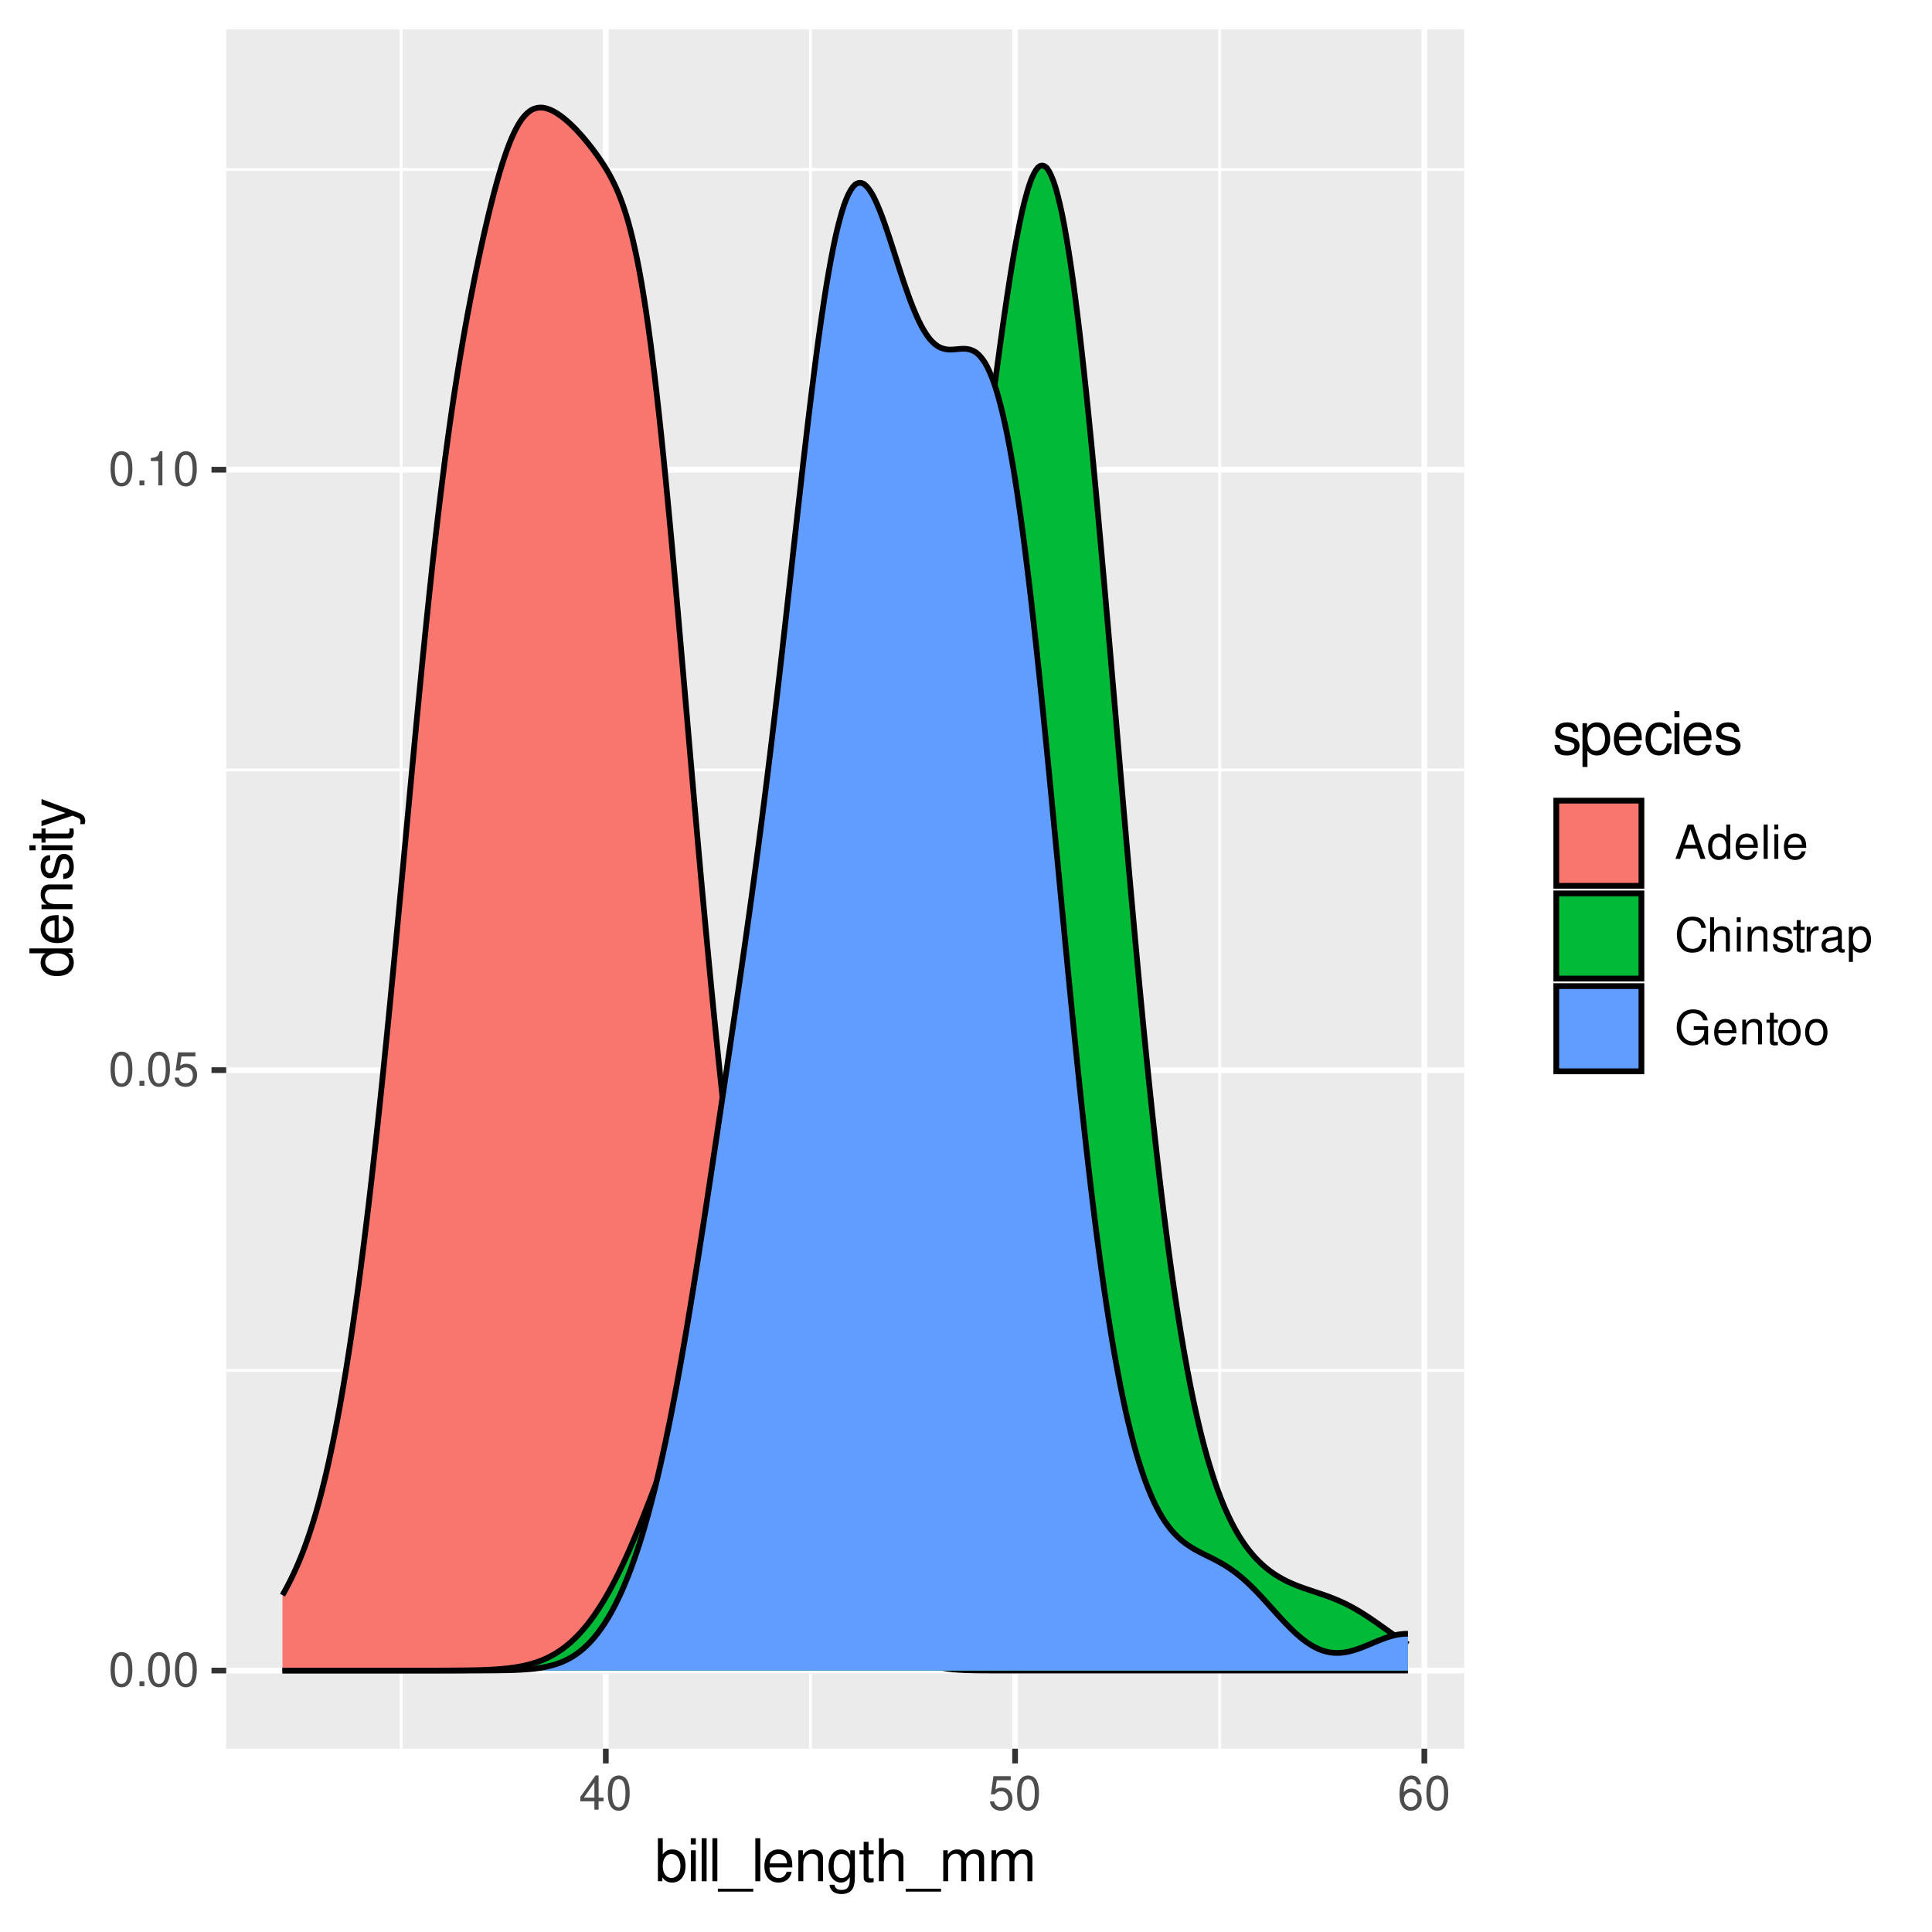 <?xml version="1.0" encoding="UTF-8"?>
<svg xmlns="http://www.w3.org/2000/svg" xmlns:xlink="http://www.w3.org/1999/xlink" width="360pt" height="360pt" viewBox="0 0 360 360" version="1.1">
<defs>
<g>
<symbol overflow="visible" id="glyph0-0">
<path style="stroke:none;" d=""/>
</symbol>
<symbol overflow="visible" id="glyph0-1">
<path style="stroke:none;" d="M 2.422 -6.359 C 1.844 -6.359 1.312 -6.094 0.984 -5.672 C 0.578 -5.109 0.375 -4.25 0.375 -3.078 C 0.375 -0.938 1.078 0.203 2.422 0.203 C 3.734 0.203 4.453 -0.938 4.453 -3.031 C 4.453 -4.25 4.266 -5.078 3.859 -5.672 C 3.531 -6.109 3.016 -6.359 2.422 -6.359 Z M 2.422 -5.672 C 3.25 -5.672 3.672 -4.828 3.672 -3.094 C 3.672 -1.281 3.266 -0.438 2.406 -0.438 C 1.578 -0.438 1.172 -1.312 1.172 -3.062 C 1.172 -4.828 1.578 -5.672 2.422 -5.672 Z M 2.422 -5.672 "/>
</symbol>
<symbol overflow="visible" id="glyph0-2">
<path style="stroke:none;" d="M 1.688 -0.922 L 0.766 -0.922 L 0.766 0 L 1.688 0 Z M 1.688 -0.922 "/>
</symbol>
<symbol overflow="visible" id="glyph0-3">
<path style="stroke:none;" d="M 4.188 -6.234 L 0.969 -6.234 L 0.5 -2.844 L 1.219 -2.844 C 1.578 -3.266 1.875 -3.422 2.359 -3.422 C 3.203 -3.422 3.719 -2.844 3.719 -1.922 C 3.719 -1.031 3.203 -0.484 2.359 -0.484 C 1.688 -0.484 1.266 -0.828 1.078 -1.531 L 0.312 -1.531 C 0.406 -1.016 0.5 -0.781 0.688 -0.547 C 1.031 -0.078 1.672 0.203 2.375 0.203 C 3.641 0.203 4.516 -0.719 4.516 -2.031 C 4.516 -3.266 3.688 -4.109 2.5 -4.109 C 2.062 -4.109 1.703 -4 1.344 -3.734 L 1.594 -5.469 L 4.188 -5.469 Z M 4.188 -6.234 "/>
</symbol>
<symbol overflow="visible" id="glyph0-4">
<path style="stroke:none;" d="M 2.281 -4.531 L 2.281 0 L 3.047 0 L 3.047 -6.359 L 2.547 -6.359 C 2.266 -5.391 2.094 -5.25 0.891 -5.094 L 0.891 -4.531 Z M 2.281 -4.531 "/>
</symbol>
<symbol overflow="visible" id="glyph0-5">
<path style="stroke:none;" d="M 2.875 -1.547 L 2.875 0 L 3.656 0 L 3.656 -1.547 L 4.578 -1.547 L 4.578 -2.234 L 3.656 -2.234 L 3.656 -6.359 L 3.078 -6.359 L 0.25 -2.359 L 0.25 -1.547 Z M 2.875 -2.234 L 0.922 -2.234 L 2.875 -5.047 Z M 2.875 -2.234 "/>
</symbol>
<symbol overflow="visible" id="glyph0-6">
<path style="stroke:none;" d="M 4.375 -4.703 C 4.234 -5.75 3.562 -6.359 2.609 -6.359 C 1.922 -6.359 1.312 -6.031 0.938 -5.453 C 0.547 -4.828 0.375 -4.062 0.375 -2.906 C 0.375 -1.828 0.531 -1.156 0.906 -0.594 C 1.234 -0.078 1.781 0.203 2.469 0.203 C 3.656 0.203 4.516 -0.688 4.516 -1.922 C 4.516 -3.094 3.719 -3.922 2.609 -3.922 C 1.984 -3.922 1.5 -3.688 1.172 -3.234 C 1.172 -4.797 1.672 -5.672 2.562 -5.672 C 3.109 -5.672 3.484 -5.328 3.609 -4.703 Z M 2.5 -3.234 C 3.25 -3.234 3.719 -2.703 3.719 -1.859 C 3.719 -1.062 3.188 -0.484 2.484 -0.484 C 1.766 -0.484 1.219 -1.094 1.219 -1.906 C 1.219 -2.688 1.734 -3.234 2.5 -3.234 Z M 2.5 -3.234 "/>
</symbol>
<symbol overflow="visible" id="glyph0-7">
<path style="stroke:none;" d="M 4.172 -1.922 L 4.828 0 L 5.75 0 L 3.5 -6.406 L 2.438 -6.406 L 0.156 0 L 1.016 0 L 1.703 -1.922 Z M 3.938 -2.609 L 1.906 -2.609 L 2.953 -5.531 Z M 3.938 -2.609 "/>
</symbol>
<symbol overflow="visible" id="glyph0-8">
<path style="stroke:none;" d="M 4.359 -6.406 L 3.625 -6.406 L 3.625 -4.031 C 3.312 -4.5 2.828 -4.734 2.203 -4.734 C 1.016 -4.734 0.234 -3.781 0.234 -2.312 C 0.234 -0.75 0.984 0.203 2.234 0.203 C 2.875 0.203 3.312 -0.031 3.703 -0.609 L 3.703 0 L 4.359 0 Z M 2.328 -4.062 C 3.125 -4.062 3.625 -3.359 3.625 -2.25 C 3.625 -1.188 3.109 -0.484 2.344 -0.484 C 1.531 -0.484 1 -1.203 1 -2.266 C 1 -3.344 1.531 -4.062 2.328 -4.062 Z M 2.328 -4.062 "/>
</symbol>
<symbol overflow="visible" id="glyph0-9">
<path style="stroke:none;" d="M 4.516 -2.062 C 4.516 -2.766 4.453 -3.188 4.328 -3.531 C 4.031 -4.281 3.328 -4.734 2.469 -4.734 C 1.172 -4.734 0.359 -3.766 0.359 -2.25 C 0.359 -0.719 1.141 0.203 2.453 0.203 C 3.5 0.203 4.234 -0.391 4.422 -1.406 L 3.672 -1.406 C 3.469 -0.797 3.062 -0.469 2.469 -0.469 C 2 -0.469 1.609 -0.688 1.359 -1.078 C 1.188 -1.344 1.125 -1.594 1.125 -2.062 Z M 1.141 -2.656 C 1.203 -3.516 1.719 -4.062 2.453 -4.062 C 3.203 -4.062 3.719 -3.484 3.719 -2.656 Z M 1.141 -2.656 "/>
</symbol>
<symbol overflow="visible" id="glyph0-10">
<path style="stroke:none;" d="M 1.344 -6.406 L 0.594 -6.406 L 0.594 0 L 1.344 0 Z M 1.344 -6.406 "/>
</symbol>
<symbol overflow="visible" id="glyph0-11">
<path style="stroke:none;" d="M 1.312 -4.609 L 0.594 -4.609 L 0.594 0 L 1.312 0 Z M 1.312 -6.406 L 0.578 -6.406 L 0.578 -5.484 L 1.312 -5.484 Z M 1.312 -6.406 "/>
</symbol>
<symbol overflow="visible" id="glyph0-12">
<path style="stroke:none;" d="M 5.828 -4.422 C 5.562 -5.828 4.766 -6.516 3.359 -6.516 C 2.484 -6.516 1.797 -6.25 1.312 -5.719 C 0.734 -5.078 0.422 -4.172 0.422 -3.125 C 0.422 -2.078 0.75 -1.172 1.344 -0.547 C 1.844 -0.031 2.484 0.203 3.312 0.203 C 4.875 0.203 5.766 -0.641 5.953 -2.344 L 5.109 -2.344 C 5.047 -1.906 4.953 -1.594 4.828 -1.344 C 4.562 -0.812 4.016 -0.516 3.328 -0.516 C 2.047 -0.516 1.234 -1.547 1.234 -3.141 C 1.234 -4.781 2 -5.797 3.25 -5.797 C 3.781 -5.797 4.25 -5.641 4.516 -5.391 C 4.766 -5.172 4.891 -4.906 4.984 -4.422 Z M 5.828 -4.422 "/>
</symbol>
<symbol overflow="visible" id="glyph0-13">
<path style="stroke:none;" d="M 0.609 -6.406 L 0.609 0 L 1.344 0 L 1.344 -2.547 C 1.344 -3.484 1.844 -4.094 2.594 -4.094 C 2.844 -4.094 3.062 -4.031 3.25 -3.891 C 3.453 -3.734 3.547 -3.516 3.547 -3.188 L 3.547 0 L 4.281 0 L 4.281 -3.484 C 4.281 -4.25 3.719 -4.734 2.828 -4.734 C 2.172 -4.734 1.781 -4.547 1.344 -3.969 L 1.344 -6.406 Z M 0.609 -6.406 "/>
</symbol>
<symbol overflow="visible" id="glyph0-14">
<path style="stroke:none;" d="M 0.609 -4.609 L 0.609 0 L 1.359 0 L 1.359 -2.547 C 1.359 -3.484 1.844 -4.094 2.609 -4.094 C 3.188 -4.094 3.547 -3.75 3.547 -3.188 L 3.547 0 L 4.281 0 L 4.281 -3.484 C 4.281 -4.25 3.719 -4.734 2.828 -4.734 C 2.141 -4.734 1.703 -4.484 1.297 -3.828 L 1.297 -4.609 Z M 0.609 -4.609 "/>
</symbol>
<symbol overflow="visible" id="glyph0-15">
<path style="stroke:none;" d="M 3.859 -3.328 C 3.844 -4.234 3.25 -4.734 2.188 -4.734 C 1.109 -4.734 0.406 -4.188 0.406 -3.328 C 0.406 -2.609 0.781 -2.266 1.875 -2 L 2.562 -1.844 C 3.062 -1.719 3.266 -1.531 3.266 -1.203 C 3.266 -0.766 2.844 -0.469 2.203 -0.469 C 1.797 -0.469 1.469 -0.594 1.281 -0.781 C 1.172 -0.922 1.125 -1.047 1.078 -1.375 L 0.297 -1.375 C 0.328 -0.312 0.938 0.203 2.141 0.203 C 3.297 0.203 4.031 -0.375 4.031 -1.266 C 4.031 -1.938 3.656 -2.328 2.734 -2.547 L 2.031 -2.703 C 1.438 -2.844 1.172 -3.047 1.172 -3.375 C 1.172 -3.797 1.562 -4.062 2.156 -4.062 C 2.75 -4.062 3.062 -3.812 3.078 -3.328 Z M 3.859 -3.328 "/>
</symbol>
<symbol overflow="visible" id="glyph0-16">
<path style="stroke:none;" d="M 2.234 -4.609 L 1.484 -4.609 L 1.484 -5.875 L 0.75 -5.875 L 0.75 -4.609 L 0.125 -4.609 L 0.125 -4.016 L 0.75 -4.016 L 0.75 -0.531 C 0.75 -0.047 1.062 0.203 1.641 0.203 C 1.828 0.203 1.984 0.188 2.234 0.141 L 2.234 -0.469 C 2.125 -0.453 2.031 -0.438 1.875 -0.438 C 1.562 -0.438 1.484 -0.531 1.484 -0.859 L 1.484 -4.016 L 2.234 -4.016 Z M 2.234 -4.609 "/>
</symbol>
<symbol overflow="visible" id="glyph0-17">
<path style="stroke:none;" d="M 0.609 -4.609 L 0.609 0 L 1.344 0 L 1.344 -2.391 C 1.359 -3.5 1.812 -4 2.828 -3.969 L 2.828 -4.719 C 2.703 -4.734 2.625 -4.734 2.547 -4.734 C 2.062 -4.734 1.703 -4.453 1.281 -3.781 L 1.281 -4.609 Z M 0.609 -4.609 "/>
</symbol>
<symbol overflow="visible" id="glyph0-18">
<path style="stroke:none;" d="M 4.703 -0.438 C 4.625 -0.406 4.594 -0.406 4.547 -0.406 C 4.297 -0.406 4.156 -0.547 4.156 -0.781 L 4.156 -3.484 C 4.156 -4.297 3.547 -4.734 2.422 -4.734 C 1.734 -4.734 1.203 -4.547 0.891 -4.203 C 0.672 -3.969 0.594 -3.703 0.578 -3.25 L 1.312 -3.25 C 1.375 -3.812 1.703 -4.062 2.391 -4.062 C 3.062 -4.062 3.422 -3.812 3.422 -3.375 L 3.422 -3.188 C 3.406 -2.875 3.25 -2.75 2.656 -2.672 C 1.625 -2.547 1.453 -2.5 1.172 -2.391 C 0.641 -2.156 0.375 -1.766 0.375 -1.156 C 0.375 -0.328 0.953 0.203 1.875 0.203 C 2.469 0.203 2.922 0 3.453 -0.469 C 3.5 0 3.734 0.203 4.203 0.203 C 4.359 0.203 4.453 0.188 4.703 0.125 Z M 3.422 -1.453 C 3.422 -1.203 3.359 -1.062 3.125 -0.859 C 2.828 -0.578 2.469 -0.438 2.047 -0.438 C 1.469 -0.438 1.141 -0.719 1.141 -1.172 C 1.141 -1.656 1.453 -1.906 2.25 -2.016 C 3.031 -2.125 3.172 -2.156 3.422 -2.281 Z M 3.422 -1.453 "/>
</symbol>
<symbol overflow="visible" id="glyph0-19">
<path style="stroke:none;" d="M 0.469 1.922 L 1.219 1.922 L 1.219 -0.484 C 1.594 -0.016 2.031 0.203 2.625 0.203 C 3.828 0.203 4.594 -0.75 4.594 -2.219 C 4.594 -3.781 3.844 -4.734 2.625 -4.734 C 2 -4.734 1.5 -4.453 1.156 -3.922 L 1.156 -4.609 L 0.469 -4.609 Z M 2.5 -4.062 C 3.312 -4.062 3.828 -3.344 3.828 -2.25 C 3.828 -1.203 3.297 -0.484 2.5 -0.484 C 1.719 -0.484 1.219 -1.188 1.219 -2.266 C 1.219 -3.359 1.719 -4.062 2.5 -4.062 Z M 2.5 -4.062 "/>
</symbol>
<symbol overflow="visible" id="glyph0-20">
<path style="stroke:none;" d="M 6.234 -3.391 L 3.562 -3.391 L 3.562 -2.672 L 5.516 -2.672 L 5.516 -2.484 C 5.516 -1.344 4.672 -0.516 3.5 -0.516 C 2.844 -0.516 2.266 -0.75 1.875 -1.172 C 1.453 -1.625 1.203 -2.391 1.203 -3.188 C 1.203 -4.766 2.109 -5.797 3.453 -5.797 C 4.438 -5.797 5.141 -5.297 5.312 -4.469 L 6.156 -4.469 C 5.922 -5.766 4.938 -6.516 3.469 -6.516 C 2.688 -6.516 2.047 -6.312 1.547 -5.906 C 0.797 -5.281 0.391 -4.297 0.391 -3.141 C 0.391 -1.172 1.594 0.203 3.328 0.203 C 4.203 0.203 4.875 -0.125 5.516 -0.812 L 5.719 0.031 L 6.234 0.031 Z M 6.234 -3.391 "/>
</symbol>
<symbol overflow="visible" id="glyph0-21">
<path style="stroke:none;" d="M 2.391 -4.734 C 1.094 -4.734 0.312 -3.812 0.312 -2.266 C 0.312 -0.719 1.094 0.203 2.406 0.203 C 3.703 0.203 4.484 -0.719 4.484 -2.234 C 4.484 -3.828 3.734 -4.734 2.391 -4.734 Z M 2.406 -4.062 C 3.234 -4.062 3.719 -3.391 3.719 -2.25 C 3.719 -1.156 3.203 -0.469 2.406 -0.469 C 1.578 -0.469 1.078 -1.156 1.078 -2.266 C 1.078 -3.391 1.578 -4.062 2.406 -4.062 Z M 2.406 -4.062 "/>
</symbol>
<symbol overflow="visible" id="glyph1-0">
<path style="stroke:none;" d=""/>
</symbol>
<symbol overflow="visible" id="glyph1-1">
<path style="stroke:none;" d="M 0.594 -8.016 L 0.594 0 L 1.422 0 L 1.422 -0.734 C 1.859 -0.062 2.438 0.25 3.25 0.25 C 4.766 0.25 5.75 -0.984 5.75 -2.906 C 5.75 -4.781 4.812 -5.922 3.281 -5.922 C 2.5 -5.922 1.938 -5.625 1.5 -4.984 L 1.5 -8.016 Z M 3.109 -5.078 C 4.141 -5.078 4.797 -4.188 4.797 -2.812 C 4.797 -1.5 4.109 -0.609 3.109 -0.609 C 2.141 -0.609 1.5 -1.484 1.5 -2.844 C 1.5 -4.188 2.141 -5.078 3.109 -5.078 Z M 3.109 -5.078 "/>
</symbol>
<symbol overflow="visible" id="glyph1-2">
<path style="stroke:none;" d="M 1.656 -5.766 L 0.734 -5.766 L 0.734 0 L 1.656 0 Z M 1.656 -8.016 L 0.719 -8.016 L 0.719 -6.859 L 1.656 -6.859 Z M 1.656 -8.016 "/>
</symbol>
<symbol overflow="visible" id="glyph1-3">
<path style="stroke:none;" d="M 1.672 -8.016 L 0.75 -8.016 L 0.75 0 L 1.672 0 Z M 1.672 -8.016 "/>
</symbol>
<symbol overflow="visible" id="glyph1-4">
<path style="stroke:none;" d="M 6.359 1.391 L -0.234 1.391 L -0.234 1.938 L 6.359 1.938 Z M 6.359 1.391 "/>
</symbol>
<symbol overflow="visible" id="glyph1-5">
<path style="stroke:none;" d="M 5.641 -2.578 C 5.641 -3.453 5.578 -3.984 5.406 -4.406 C 5.031 -5.359 4.156 -5.922 3.078 -5.922 C 1.469 -5.922 0.438 -4.703 0.438 -2.812 C 0.438 -0.906 1.438 0.25 3.062 0.25 C 4.375 0.25 5.297 -0.5 5.516 -1.75 L 4.594 -1.75 C 4.344 -0.984 3.828 -0.594 3.094 -0.594 C 2.516 -0.594 2.016 -0.859 1.703 -1.344 C 1.484 -1.672 1.406 -2 1.391 -2.578 Z M 1.422 -3.328 C 1.5 -4.391 2.141 -5.078 3.062 -5.078 C 4 -5.078 4.656 -4.359 4.656 -3.328 Z M 1.422 -3.328 "/>
</symbol>
<symbol overflow="visible" id="glyph1-6">
<path style="stroke:none;" d="M 0.766 -5.766 L 0.766 0 L 1.688 0 L 1.688 -3.172 C 1.688 -4.359 2.312 -5.125 3.25 -5.125 C 3.984 -5.125 4.438 -4.688 4.438 -4 L 4.438 0 L 5.359 0 L 5.359 -4.359 C 5.359 -5.312 4.641 -5.922 3.531 -5.922 C 2.672 -5.922 2.125 -5.594 1.609 -4.797 L 1.609 -5.766 Z M 0.766 -5.766 "/>
</symbol>
<symbol overflow="visible" id="glyph1-7">
<path style="stroke:none;" d="M 4.438 -5.766 L 4.438 -4.922 C 3.984 -5.625 3.469 -5.922 2.75 -5.922 C 1.359 -5.922 0.391 -4.625 0.391 -2.781 C 0.391 -1.812 0.609 -1.109 1.109 -0.531 C 1.547 -0.016 2.094 0.25 2.688 0.25 C 3.375 0.25 3.875 -0.062 4.359 -0.781 L 4.359 -0.484 C 4.359 1.062 3.922 1.625 2.781 1.625 C 2 1.625 1.594 1.312 1.5 0.656 L 0.578 0.656 C 0.656 1.734 1.5 2.391 2.766 2.391 C 3.609 2.391 4.312 2.125 4.688 1.656 C 5.125 1.125 5.297 0.406 5.297 -0.953 L 5.297 -5.766 Z M 2.844 -5.078 C 3.812 -5.078 4.359 -4.266 4.359 -2.812 C 4.359 -1.406 3.797 -0.594 2.844 -0.594 C 1.891 -0.594 1.344 -1.422 1.344 -2.844 C 1.344 -4.25 1.891 -5.078 2.844 -5.078 Z M 2.844 -5.078 "/>
</symbol>
<symbol overflow="visible" id="glyph1-8">
<path style="stroke:none;" d="M 2.797 -5.766 L 1.844 -5.766 L 1.844 -7.344 L 0.938 -7.344 L 0.938 -5.766 L 0.156 -5.766 L 0.156 -5.016 L 0.938 -5.016 L 0.938 -0.656 C 0.938 -0.062 1.328 0.25 2.047 0.25 C 2.281 0.25 2.484 0.234 2.797 0.172 L 2.797 -0.594 C 2.656 -0.562 2.547 -0.547 2.359 -0.547 C 1.953 -0.547 1.844 -0.656 1.844 -1.062 L 1.844 -5.016 L 2.797 -5.016 Z M 2.797 -5.766 "/>
</symbol>
<symbol overflow="visible" id="glyph1-9">
<path style="stroke:none;" d="M 0.766 -8.016 L 0.766 0 L 1.688 0 L 1.688 -3.172 C 1.688 -4.359 2.297 -5.125 3.25 -5.125 C 3.547 -5.125 3.844 -5.031 4.062 -4.875 C 4.328 -4.672 4.438 -4.406 4.438 -4 L 4.438 0 L 5.344 0 L 5.344 -4.359 C 5.344 -5.328 4.656 -5.922 3.531 -5.922 C 2.719 -5.922 2.219 -5.672 1.688 -4.969 L 1.688 -8.016 Z M 0.766 -8.016 "/>
</symbol>
<symbol overflow="visible" id="glyph1-10">
<path style="stroke:none;" d="M 0.766 -5.766 L 0.766 0 L 1.688 0 L 1.688 -3.625 C 1.688 -4.453 2.297 -5.125 3.047 -5.125 C 3.734 -5.125 4.109 -4.703 4.109 -3.969 L 4.109 0 L 5.031 0 L 5.031 -3.625 C 5.031 -4.453 5.641 -5.125 6.391 -5.125 C 7.062 -5.125 7.453 -4.703 7.453 -3.969 L 7.453 0 L 8.375 0 L 8.375 -4.328 C 8.375 -5.359 7.781 -5.922 6.703 -5.922 C 5.938 -5.922 5.484 -5.703 4.938 -5.047 C 4.594 -5.672 4.141 -5.922 3.391 -5.922 C 2.625 -5.922 2.094 -5.641 1.609 -4.953 L 1.609 -5.766 Z M 0.766 -5.766 "/>
</symbol>
<symbol overflow="visible" id="glyph1-11">
<path style="stroke:none;" d="M 4.812 -4.156 C 4.812 -5.297 4.062 -5.922 2.734 -5.922 C 1.391 -5.922 0.516 -5.234 0.516 -4.172 C 0.516 -3.266 0.984 -2.844 2.344 -2.516 L 3.203 -2.297 C 3.844 -2.141 4.094 -1.906 4.094 -1.5 C 4.094 -0.953 3.547 -0.594 2.75 -0.594 C 2.25 -0.594 1.844 -0.734 1.609 -0.984 C 1.469 -1.141 1.391 -1.312 1.344 -1.719 L 0.375 -1.719 C 0.422 -0.391 1.172 0.25 2.672 0.25 C 4.125 0.25 5.047 -0.469 5.047 -1.578 C 5.047 -2.438 4.562 -2.906 3.422 -3.172 L 2.547 -3.391 C 1.797 -3.562 1.469 -3.812 1.469 -4.219 C 1.469 -4.75 1.953 -5.078 2.688 -5.078 C 3.438 -5.078 3.828 -4.766 3.844 -4.156 Z M 4.812 -4.156 "/>
</symbol>
<symbol overflow="visible" id="glyph1-12">
<path style="stroke:none;" d="M 0.594 2.391 L 1.516 2.391 L 1.516 -0.609 C 2 -0.016 2.547 0.25 3.281 0.25 C 4.781 0.25 5.75 -0.953 5.75 -2.781 C 5.75 -4.719 4.812 -5.922 3.281 -5.922 C 2.5 -5.922 1.875 -5.578 1.438 -4.891 L 1.438 -5.766 L 0.594 -5.766 Z M 3.125 -5.078 C 4.141 -5.078 4.797 -4.188 4.797 -2.812 C 4.797 -1.5 4.125 -0.609 3.125 -0.609 C 2.141 -0.609 1.516 -1.484 1.516 -2.844 C 1.516 -4.188 2.141 -5.078 3.125 -5.078 Z M 3.125 -5.078 "/>
</symbol>
<symbol overflow="visible" id="glyph1-13">
<path style="stroke:none;" d="M 5.188 -3.828 C 5.141 -4.391 5.016 -4.75 4.797 -5.078 C 4.406 -5.609 3.703 -5.922 2.906 -5.922 C 1.344 -5.922 0.344 -4.703 0.344 -2.781 C 0.344 -0.922 1.328 0.25 2.891 0.25 C 4.266 0.25 5.141 -0.578 5.25 -1.984 L 4.328 -1.984 C 4.172 -1.062 3.703 -0.594 2.922 -0.594 C 1.906 -0.594 1.297 -1.422 1.297 -2.781 C 1.297 -4.219 1.891 -5.078 2.891 -5.078 C 3.656 -5.078 4.141 -4.625 4.25 -3.828 Z M 5.188 -3.828 "/>
</symbol>
<symbol overflow="visible" id="glyph2-0">
<path style="stroke:none;" d=""/>
</symbol>
<symbol overflow="visible" id="glyph2-1">
<path style="stroke:none;" d="M -8.016 -5.438 L -8.016 -4.531 L -5.031 -4.531 C -5.625 -4.141 -5.922 -3.531 -5.922 -2.766 C -5.922 -1.266 -4.734 -0.281 -2.891 -0.281 C -0.953 -0.281 0.25 -1.234 0.25 -2.797 C 0.25 -3.594 -0.047 -4.141 -0.766 -4.625 L 0 -4.625 L 0 -5.438 Z M -5.078 -2.922 C -5.078 -3.906 -4.203 -4.531 -2.812 -4.531 C -1.484 -4.531 -0.609 -3.891 -0.609 -2.922 C -0.609 -1.906 -1.5 -1.25 -2.844 -1.25 C -4.188 -1.25 -5.078 -1.906 -5.078 -2.922 Z M -5.078 -2.922 "/>
</symbol>
<symbol overflow="visible" id="glyph2-2">
<path style="stroke:none;" d="M -2.578 -5.641 C -3.453 -5.641 -3.984 -5.578 -4.406 -5.406 C -5.359 -5.031 -5.922 -4.156 -5.922 -3.078 C -5.922 -1.469 -4.703 -0.438 -2.812 -0.438 C -0.906 -0.438 0.25 -1.438 0.25 -3.062 C 0.25 -4.375 -0.5 -5.297 -1.75 -5.516 L -1.75 -4.594 C -0.984 -4.344 -0.594 -3.828 -0.594 -3.094 C -0.594 -2.516 -0.859 -2.016 -1.344 -1.703 C -1.672 -1.484 -2 -1.406 -2.578 -1.391 Z M -3.328 -1.422 C -4.391 -1.5 -5.078 -2.141 -5.078 -3.062 C -5.078 -4 -4.359 -4.656 -3.328 -4.656 Z M -3.328 -1.422 "/>
</symbol>
<symbol overflow="visible" id="glyph2-3">
<path style="stroke:none;" d="M -5.766 -0.766 L 0 -0.766 L 0 -1.688 L -3.172 -1.688 C -4.359 -1.688 -5.125 -2.312 -5.125 -3.25 C -5.125 -3.984 -4.688 -4.438 -4 -4.438 L 0 -4.438 L 0 -5.359 L -4.359 -5.359 C -5.312 -5.359 -5.922 -4.641 -5.922 -3.531 C -5.922 -2.672 -5.594 -2.125 -4.797 -1.609 L -5.766 -1.609 Z M -5.766 -0.766 "/>
</symbol>
<symbol overflow="visible" id="glyph2-4">
<path style="stroke:none;" d="M -4.156 -4.812 C -5.297 -4.812 -5.922 -4.062 -5.922 -2.734 C -5.922 -1.391 -5.234 -0.516 -4.172 -0.516 C -3.266 -0.516 -2.844 -0.984 -2.516 -2.344 L -2.297 -3.203 C -2.141 -3.844 -1.906 -4.094 -1.5 -4.094 C -0.953 -4.094 -0.594 -3.547 -0.594 -2.75 C -0.594 -2.25 -0.734 -1.844 -0.984 -1.609 C -1.141 -1.469 -1.312 -1.391 -1.719 -1.344 L -1.719 -0.375 C -0.391 -0.422 0.25 -1.172 0.25 -2.672 C 0.25 -4.125 -0.469 -5.047 -1.578 -5.047 C -2.438 -5.047 -2.906 -4.562 -3.172 -3.422 L -3.391 -2.547 C -3.562 -1.797 -3.812 -1.469 -4.219 -1.469 C -4.75 -1.469 -5.078 -1.953 -5.078 -2.688 C -5.078 -3.438 -4.766 -3.828 -4.156 -3.844 Z M -4.156 -4.812 "/>
</symbol>
<symbol overflow="visible" id="glyph2-5">
<path style="stroke:none;" d="M -5.766 -1.656 L -5.766 -0.734 L 0 -0.734 L 0 -1.656 Z M -8.016 -1.656 L -8.016 -0.719 L -6.859 -0.719 L -6.859 -1.656 Z M -8.016 -1.656 "/>
</symbol>
<symbol overflow="visible" id="glyph2-6">
<path style="stroke:none;" d="M -5.766 -2.797 L -5.766 -1.844 L -7.344 -1.844 L -7.344 -0.938 L -5.766 -0.938 L -5.766 -0.156 L -5.016 -0.156 L -5.016 -0.938 L -0.656 -0.938 C -0.062 -0.938 0.25 -1.328 0.25 -2.047 C 0.25 -2.281 0.234 -2.484 0.172 -2.797 L -0.594 -2.797 C -0.562 -2.656 -0.547 -2.547 -0.547 -2.359 C -0.547 -1.953 -0.656 -1.844 -1.062 -1.844 L -5.016 -1.844 L -5.016 -2.797 Z M -5.766 -2.797 "/>
</symbol>
<symbol overflow="visible" id="glyph2-7">
<path style="stroke:none;" d="M -5.766 -4.266 L -1.281 -2.672 L -5.766 -1.203 L -5.766 -0.219 L 0.016 -2.172 L 0.938 -1.812 C 1.344 -1.656 1.5 -1.469 1.5 -1.078 C 1.5 -0.922 1.469 -0.797 1.438 -0.594 L 2.25 -0.594 C 2.359 -0.781 2.391 -0.969 2.391 -1.203 C 2.391 -1.5 2.297 -1.828 2.125 -2.062 C 1.906 -2.359 1.672 -2.516 1.203 -2.688 L -5.766 -5.266 Z M -5.766 -4.266 "/>
</symbol>
</g>
<clipPath id="clip1">
  <path d="M 42.152 5.48 L 272.844 5.48 L 272.844 325.852 L 42.152 325.852 Z M 42.152 5.48 "/>
</clipPath>
<clipPath id="clip2">
  <path d="M 42.152 255 L 272.844 255 L 272.844 256 L 42.152 256 Z M 42.152 255 "/>
</clipPath>
<clipPath id="clip3">
  <path d="M 42.152 143 L 272.844 143 L 272.844 144 L 42.152 144 Z M 42.152 143 "/>
</clipPath>
<clipPath id="clip4">
  <path d="M 42.152 31 L 272.844 31 L 272.844 32 L 42.152 32 Z M 42.152 31 "/>
</clipPath>
<clipPath id="clip5">
  <path d="M 74 5.48 L 76 5.48 L 76 325.852 L 74 325.852 Z M 74 5.48 "/>
</clipPath>
<clipPath id="clip6">
  <path d="M 150 5.48 L 152 5.48 L 152 325.852 L 150 325.852 Z M 150 5.48 "/>
</clipPath>
<clipPath id="clip7">
  <path d="M 227 5.48 L 228 5.48 L 228 325.852 L 227 325.852 Z M 227 5.48 "/>
</clipPath>
<clipPath id="clip8">
  <path d="M 42.152 310 L 272.844 310 L 272.844 312 L 42.152 312 Z M 42.152 310 "/>
</clipPath>
<clipPath id="clip9">
  <path d="M 42.152 198 L 272.844 198 L 272.844 200 L 42.152 200 Z M 42.152 198 "/>
</clipPath>
<clipPath id="clip10">
  <path d="M 42.152 86 L 272.844 86 L 272.844 89 L 42.152 89 Z M 42.152 86 "/>
</clipPath>
<clipPath id="clip11">
  <path d="M 112 5.48 L 114 5.48 L 114 325.852 L 112 325.852 Z M 112 5.48 "/>
</clipPath>
<clipPath id="clip12">
  <path d="M 188 5.48 L 190 5.48 L 190 325.852 L 188 325.852 Z M 188 5.48 "/>
</clipPath>
<clipPath id="clip13">
  <path d="M 264 5.48 L 266 5.48 L 266 325.852 L 264 325.852 Z M 264 5.48 "/>
</clipPath>
</defs>
<g id="surface688">
<rect x="0" y="0" width="360" height="360" style="fill:rgb(100%,100%,100%);fill-opacity:1;stroke:none;"/>
<rect x="0" y="0" width="360" height="360" style="fill:rgb(100%,100%,100%);fill-opacity:1;stroke:none;"/>
<path style="fill:none;stroke-width:1.067;stroke-linecap:round;stroke-linejoin:round;stroke:rgb(100%,100%,100%);stroke-opacity:1;stroke-miterlimit:10;" d="M 0 360 L 360 360 L 360 0 L 0 0 Z M 0 360 "/>
<g clip-path="url(#clip1)" clip-rule="nonzero">
<path style=" stroke:none;fill-rule:nonzero;fill:rgb(92.157%,92.157%,92.157%);fill-opacity:1;" d="M 42.152 325.848 L 272.844 325.848 L 272.844 5.477 L 42.152 5.477 Z M 42.152 325.848 "/>
</g>
<g clip-path="url(#clip2)" clip-rule="nonzero">
<path style="fill:none;stroke-width:0.533;stroke-linecap:butt;stroke-linejoin:round;stroke:rgb(100%,100%,100%);stroke-opacity:1;stroke-miterlimit:10;" d="M 42.152 255.348 L 272.844 255.348 "/>
</g>
<g clip-path="url(#clip3)" clip-rule="nonzero">
<path style="fill:none;stroke-width:0.533;stroke-linecap:butt;stroke-linejoin:round;stroke:rgb(100%,100%,100%);stroke-opacity:1;stroke-miterlimit:10;" d="M 42.152 143.465 L 272.844 143.465 "/>
</g>
<g clip-path="url(#clip4)" clip-rule="nonzero">
<path style="fill:none;stroke-width:0.533;stroke-linecap:butt;stroke-linejoin:round;stroke:rgb(100%,100%,100%);stroke-opacity:1;stroke-miterlimit:10;" d="M 42.152 31.582 L 272.844 31.582 "/>
</g>
<g clip-path="url(#clip5)" clip-rule="nonzero">
<path style="fill:none;stroke-width:0.533;stroke-linecap:butt;stroke-linejoin:round;stroke:rgb(100%,100%,100%);stroke-opacity:1;stroke-miterlimit:10;" d="M 74.754 325.848 L 74.754 5.48 "/>
</g>
<g clip-path="url(#clip6)" clip-rule="nonzero">
<path style="fill:none;stroke-width:0.533;stroke-linecap:butt;stroke-linejoin:round;stroke:rgb(100%,100%,100%);stroke-opacity:1;stroke-miterlimit:10;" d="M 151.016 325.848 L 151.016 5.48 "/>
</g>
<g clip-path="url(#clip7)" clip-rule="nonzero">
<path style="fill:none;stroke-width:0.533;stroke-linecap:butt;stroke-linejoin:round;stroke:rgb(100%,100%,100%);stroke-opacity:1;stroke-miterlimit:10;" d="M 227.277 325.848 L 227.277 5.48 "/>
</g>
<g clip-path="url(#clip8)" clip-rule="nonzero">
<path style="fill:none;stroke-width:1.067;stroke-linecap:butt;stroke-linejoin:round;stroke:rgb(100%,100%,100%);stroke-opacity:1;stroke-miterlimit:10;" d="M 42.152 311.285 L 272.844 311.285 "/>
</g>
<g clip-path="url(#clip9)" clip-rule="nonzero">
<path style="fill:none;stroke-width:1.067;stroke-linecap:butt;stroke-linejoin:round;stroke:rgb(100%,100%,100%);stroke-opacity:1;stroke-miterlimit:10;" d="M 42.152 199.406 L 272.844 199.406 "/>
</g>
<g clip-path="url(#clip10)" clip-rule="nonzero">
<path style="fill:none;stroke-width:1.067;stroke-linecap:butt;stroke-linejoin:round;stroke:rgb(100%,100%,100%);stroke-opacity:1;stroke-miterlimit:10;" d="M 42.152 87.523 L 272.844 87.523 "/>
</g>
<g clip-path="url(#clip11)" clip-rule="nonzero">
<path style="fill:none;stroke-width:1.067;stroke-linecap:butt;stroke-linejoin:round;stroke:rgb(100%,100%,100%);stroke-opacity:1;stroke-miterlimit:10;" d="M 112.883 325.848 L 112.883 5.48 "/>
</g>
<g clip-path="url(#clip12)" clip-rule="nonzero">
<path style="fill:none;stroke-width:1.067;stroke-linecap:butt;stroke-linejoin:round;stroke:rgb(100%,100%,100%);stroke-opacity:1;stroke-miterlimit:10;" d="M 189.145 325.848 L 189.145 5.48 "/>
</g>
<g clip-path="url(#clip13)" clip-rule="nonzero">
<path style="fill:none;stroke-width:1.067;stroke-linecap:butt;stroke-linejoin:round;stroke:rgb(100%,100%,100%);stroke-opacity:1;stroke-miterlimit:10;" d="M 265.406 325.848 L 265.406 5.48 "/>
</g>
<path style=" stroke:none;fill-rule:nonzero;fill:rgb(97.255%,46.275%,42.745%);fill-opacity:1;" d="M 52.637 297.234 L 53.047 296.5 L 53.457 295.742 L 53.867 294.953 L 54.277 294.133 L 54.688 293.281 L 55.098 292.379 L 55.508 291.441 L 55.922 290.461 L 56.332 289.441 L 56.742 288.371 L 57.152 287.234 L 57.562 286.051 L 57.973 284.809 L 58.383 283.508 L 58.793 282.145 L 59.203 280.699 L 59.613 279.191 L 60.023 277.613 L 60.434 275.965 L 60.844 274.238 L 61.254 272.422 L 61.664 270.523 L 62.078 268.551 L 62.488 266.496 L 62.898 264.355 L 63.309 262.109 L 63.719 259.785 L 64.129 257.375 L 64.539 254.879 L 64.949 252.285 L 65.359 249.594 L 65.77 246.812 L 66.18 243.945 L 66.59 240.996 L 67 237.941 L 67.41 234.789 L 67.82 231.551 L 68.23 228.23 L 68.645 224.828 L 69.055 221.324 L 69.465 217.727 L 69.875 214.055 L 70.285 210.305 L 70.695 206.477 L 71.105 202.562 L 71.516 198.574 L 71.926 194.52 L 72.336 190.402 L 72.746 186.23 L 73.156 181.992 L 73.566 177.707 L 73.977 173.383 L 74.387 169.027 L 74.801 164.645 L 75.211 160.242 L 75.621 155.828 L 76.031 151.418 L 76.441 147.016 L 76.852 142.629 L 77.262 138.277 L 77.672 133.961 L 78.082 129.695 L 78.492 125.48 L 78.902 121.324 L 79.312 117.266 L 79.723 113.281 L 80.133 109.383 L 80.543 105.57 L 80.957 101.855 L 81.367 98.27 L 81.777 94.781 L 82.188 91.398 L 82.598 88.117 L 83.008 84.945 L 83.418 81.902 L 83.828 78.957 L 84.238 76.109 L 84.648 73.352 L 85.059 70.695 L 85.469 68.145 L 85.879 65.668 L 86.289 63.27 L 86.699 60.938 L 87.109 58.684 L 87.523 56.5 L 87.934 54.371 L 88.344 52.297 L 88.754 50.27 L 89.164 48.305 L 89.574 46.391 L 89.984 44.527 L 90.395 42.711 L 90.805 40.941 L 91.215 39.23 L 91.625 37.582 L 92.035 35.988 L 92.445 34.453 L 92.855 32.98 L 93.266 31.586 L 93.68 30.27 L 94.09 29.023 L 94.5 27.852 L 94.91 26.758 L 95.32 25.762 L 95.73 24.852 L 96.141 24.023 L 96.551 23.273 L 96.961 22.605 L 97.371 22.035 L 97.781 21.543 L 98.191 21.129 L 98.602 20.781 L 99.012 20.5 L 99.422 20.301 L 99.836 20.164 L 100.246 20.078 L 100.656 20.043 L 101.066 20.055 L 101.477 20.121 L 101.887 20.223 L 102.297 20.359 L 102.707 20.527 L 103.117 20.727 L 103.527 20.961 L 103.938 21.219 L 104.348 21.496 L 104.758 21.797 L 105.168 22.117 L 105.578 22.461 L 105.992 22.824 L 106.402 23.207 L 106.812 23.602 L 107.223 24.016 L 107.633 24.449 L 108.043 24.898 L 108.453 25.359 L 108.863 25.836 L 109.273 26.328 L 109.684 26.836 L 110.094 27.359 L 110.504 27.895 L 110.914 28.441 L 111.324 29.012 L 111.734 29.602 L 112.145 30.211 L 112.559 30.844 L 112.969 31.508 L 113.379 32.207 L 113.789 32.953 L 114.199 33.742 L 114.609 34.59 L 115.02 35.492 L 115.43 36.48 L 115.84 37.559 L 116.25 38.73 L 116.66 39.996 L 117.07 41.371 L 117.48 42.895 L 117.891 44.559 L 118.301 46.363 L 118.715 48.309 L 119.125 50.406 L 119.535 52.711 L 119.945 55.188 L 120.355 57.832 L 120.766 60.641 L 121.176 63.625 L 121.586 66.824 L 121.996 70.195 L 122.406 73.723 L 122.816 77.406 L 123.227 81.238 L 123.637 85.254 L 124.047 89.395 L 124.457 93.652 L 124.871 98.012 L 125.281 102.473 L 125.691 107.035 L 126.102 111.656 L 126.512 116.332 L 126.922 121.051 L 127.332 125.797 L 127.742 130.562 L 128.152 135.324 L 128.562 140.082 L 128.973 144.82 L 129.383 149.531 L 129.793 154.199 L 130.203 158.82 L 130.613 163.391 L 131.027 167.91 L 131.438 172.363 L 131.848 176.738 L 132.258 181.047 L 132.668 185.285 L 133.078 189.457 L 133.488 193.547 L 133.898 197.551 L 134.309 201.48 L 134.719 205.336 L 135.129 209.117 L 135.539 212.812 L 135.949 216.422 L 136.359 219.957 L 136.77 223.418 L 137.18 226.801 L 137.594 230.094 L 138.004 233.297 L 138.414 236.426 L 138.824 239.473 L 139.234 242.441 L 139.645 245.309 L 140.055 248.082 L 140.465 250.77 L 140.875 253.375 L 141.285 255.891 L 141.695 258.293 L 142.105 260.594 L 142.516 262.805 L 142.926 264.922 L 143.336 266.945 L 143.75 268.844 L 144.16 270.641 L 144.57 272.34 L 144.98 273.945 L 145.391 275.449 L 145.801 276.824 L 146.211 278.105 L 146.621 279.289 L 147.031 280.383 L 147.441 281.383 L 147.852 282.262 L 148.262 283.059 L 148.672 283.777 L 149.082 284.414 L 149.492 284.973 L 149.906 285.441 L 150.316 285.852 L 150.727 286.203 L 151.137 286.504 L 151.547 286.758 L 151.957 286.961 L 152.367 287.133 L 152.777 287.285 L 153.188 287.414 L 153.598 287.535 L 154.418 287.77 L 154.828 287.902 L 155.238 288.047 L 155.648 288.215 L 156.059 288.414 L 156.473 288.641 L 156.883 288.906 L 157.293 289.203 L 157.703 289.547 L 158.113 289.938 L 158.523 290.367 L 158.934 290.836 L 159.344 291.348 L 159.754 291.902 L 160.164 292.496 L 160.574 293.125 L 160.984 293.781 L 161.395 294.465 L 161.805 295.176 L 162.215 295.906 L 162.629 296.648 L 163.039 297.402 L 163.859 298.918 L 164.27 299.672 L 164.68 300.418 L 165.09 301.148 L 165.5 301.867 L 165.91 302.559 L 166.32 303.23 L 166.73 303.875 L 167.141 304.496 L 167.551 305.09 L 167.961 305.645 L 168.371 306.168 L 168.785 306.66 L 169.195 307.121 L 169.605 307.555 L 170.016 307.945 L 170.426 308.309 L 170.836 308.645 L 171.246 308.949 L 171.656 309.23 L 172.066 309.48 L 172.477 309.703 L 172.887 309.906 L 173.297 310.09 L 173.707 310.25 L 174.117 310.391 L 174.527 310.516 L 174.941 310.629 L 175.352 310.727 L 175.762 310.812 L 176.172 310.883 L 176.582 310.945 L 176.992 311 L 177.402 311.047 L 177.812 311.086 L 178.223 311.121 L 178.633 311.148 L 179.043 311.172 L 179.863 311.211 L 181.094 311.246 L 181.508 311.254 L 181.918 311.262 L 183.559 311.277 L 183.969 311.277 L 184.379 311.281 L 185.199 311.281 L 185.609 311.285 L 262.355 311.285 L 52.637 311.285 Z M 52.637 297.234 "/>
<path style="fill:none;stroke-width:1.067;stroke-linecap:butt;stroke-linejoin:round;stroke:rgb(0%,0%,0%);stroke-opacity:1;stroke-miterlimit:10;" d="M 52.637 297.234 L 53.047 296.5 L 53.457 295.742 L 53.867 294.953 L 54.277 294.133 L 54.688 293.281 L 55.098 292.379 L 55.508 291.441 L 55.922 290.461 L 56.332 289.441 L 56.742 288.371 L 57.152 287.234 L 57.562 286.051 L 57.973 284.809 L 58.383 283.508 L 58.793 282.145 L 59.203 280.699 L 59.613 279.191 L 60.023 277.613 L 60.434 275.965 L 60.844 274.238 L 61.254 272.422 L 61.664 270.523 L 62.078 268.551 L 62.488 266.496 L 62.898 264.355 L 63.309 262.109 L 63.719 259.785 L 64.129 257.375 L 64.539 254.879 L 64.949 252.285 L 65.359 249.594 L 65.77 246.812 L 66.18 243.945 L 66.59 240.996 L 67 237.941 L 67.41 234.789 L 67.82 231.551 L 68.23 228.23 L 68.645 224.828 L 69.055 221.324 L 69.465 217.727 L 69.875 214.055 L 70.285 210.305 L 70.695 206.477 L 71.105 202.562 L 71.516 198.574 L 71.926 194.52 L 72.336 190.402 L 72.746 186.23 L 73.156 181.992 L 73.566 177.707 L 73.977 173.383 L 74.387 169.027 L 74.801 164.645 L 75.211 160.242 L 75.621 155.828 L 76.031 151.418 L 76.441 147.016 L 76.852 142.629 L 77.262 138.277 L 77.672 133.961 L 78.082 129.695 L 78.492 125.48 L 78.902 121.324 L 79.312 117.266 L 79.723 113.281 L 80.133 109.383 L 80.543 105.57 L 80.957 101.855 L 81.367 98.27 L 81.777 94.781 L 82.188 91.398 L 82.598 88.117 L 83.008 84.945 L 83.418 81.902 L 83.828 78.957 L 84.238 76.109 L 84.648 73.352 L 85.059 70.695 L 85.469 68.145 L 85.879 65.668 L 86.289 63.27 L 86.699 60.938 L 87.109 58.684 L 87.523 56.5 L 87.934 54.371 L 88.344 52.297 L 88.754 50.27 L 89.164 48.305 L 89.574 46.391 L 89.984 44.527 L 90.395 42.711 L 90.805 40.941 L 91.215 39.23 L 91.625 37.582 L 92.035 35.988 L 92.445 34.453 L 92.855 32.98 L 93.266 31.586 L 93.68 30.27 L 94.09 29.023 L 94.5 27.852 L 94.91 26.758 L 95.32 25.762 L 95.73 24.852 L 96.141 24.023 L 96.551 23.273 L 96.961 22.605 L 97.371 22.035 L 97.781 21.543 L 98.191 21.129 L 98.602 20.781 L 99.012 20.5 L 99.422 20.301 L 99.836 20.164 L 100.246 20.078 L 100.656 20.043 L 101.066 20.055 L 101.477 20.121 L 101.887 20.223 L 102.297 20.359 L 102.707 20.527 L 103.117 20.727 L 103.527 20.961 L 103.938 21.219 L 104.348 21.496 L 104.758 21.797 L 105.168 22.117 L 105.578 22.461 L 105.992 22.824 L 106.402 23.207 L 106.812 23.602 L 107.223 24.016 L 107.633 24.449 L 108.043 24.898 L 108.453 25.359 L 108.863 25.836 L 109.273 26.328 L 109.684 26.836 L 110.094 27.359 L 110.504 27.895 L 110.914 28.441 L 111.324 29.012 L 111.734 29.602 L 112.145 30.211 L 112.559 30.844 L 112.969 31.508 L 113.379 32.207 L 113.789 32.953 L 114.199 33.742 L 114.609 34.59 L 115.02 35.492 L 115.43 36.48 L 115.84 37.559 L 116.25 38.73 L 116.66 39.996 L 117.07 41.371 L 117.48 42.895 L 117.891 44.559 L 118.301 46.363 L 118.715 48.309 L 119.125 50.406 L 119.535 52.711 L 119.945 55.188 L 120.355 57.832 L 120.766 60.641 L 121.176 63.625 L 121.586 66.824 L 121.996 70.195 L 122.406 73.723 L 122.816 77.406 L 123.227 81.238 L 123.637 85.254 L 124.047 89.395 L 124.457 93.652 L 124.871 98.012 L 125.281 102.473 L 125.691 107.035 L 126.102 111.656 L 126.512 116.332 L 126.922 121.051 L 127.332 125.797 L 127.742 130.562 L 128.152 135.324 L 128.562 140.082 L 128.973 144.82 L 129.383 149.531 L 129.793 154.199 L 130.203 158.82 L 130.613 163.391 L 131.027 167.91 L 131.438 172.363 L 131.848 176.738 L 132.258 181.047 L 132.668 185.285 L 133.078 189.457 L 133.488 193.547 L 133.898 197.551 L 134.309 201.48 L 134.719 205.336 L 135.129 209.117 L 135.539 212.812 L 135.949 216.422 L 136.359 219.957 L 136.77 223.418 L 137.18 226.801 L 137.594 230.094 L 138.004 233.297 L 138.414 236.426 L 138.824 239.473 L 139.234 242.441 L 139.645 245.309 L 140.055 248.082 L 140.465 250.77 L 140.875 253.375 L 141.285 255.891 L 141.695 258.293 L 142.105 260.594 L 142.516 262.805 L 142.926 264.922 L 143.336 266.945 L 143.75 268.844 L 144.16 270.641 L 144.57 272.34 L 144.98 273.945 L 145.391 275.449 L 145.801 276.824 L 146.211 278.105 L 146.621 279.289 L 147.031 280.383 L 147.441 281.383 L 147.852 282.262 L 148.262 283.059 L 148.672 283.777 L 149.082 284.414 L 149.492 284.973 L 149.906 285.441 L 150.316 285.852 L 150.727 286.203 L 151.137 286.504 L 151.547 286.758 L 151.957 286.961 L 152.367 287.133 L 152.777 287.285 L 153.188 287.414 L 153.598 287.535 L 154.418 287.77 L 154.828 287.902 L 155.238 288.047 L 155.648 288.215 L 156.059 288.414 L 156.473 288.641 L 156.883 288.906 L 157.293 289.203 L 157.703 289.547 L 158.113 289.938 L 158.523 290.367 L 158.934 290.836 L 159.344 291.348 L 159.754 291.902 L 160.164 292.496 L 160.574 293.125 L 160.984 293.781 L 161.395 294.465 L 161.805 295.176 L 162.215 295.906 L 162.629 296.648 L 163.039 297.402 L 163.859 298.918 L 164.27 299.672 L 164.68 300.418 L 165.09 301.148 L 165.5 301.867 L 165.91 302.559 L 166.32 303.23 L 166.73 303.875 L 167.141 304.496 L 167.551 305.09 L 167.961 305.645 L 168.371 306.168 L 168.785 306.66 L 169.195 307.121 L 169.605 307.555 L 170.016 307.945 L 170.426 308.309 L 170.836 308.645 L 171.246 308.949 L 171.656 309.23 L 172.066 309.48 L 172.477 309.703 L 172.887 309.906 L 173.297 310.09 L 173.707 310.25 L 174.117 310.391 L 174.527 310.516 L 174.941 310.629 L 175.352 310.727 L 175.762 310.812 L 176.172 310.883 L 176.582 310.945 L 176.992 311 L 177.402 311.047 L 177.812 311.086 L 178.223 311.121 L 178.633 311.148 L 179.043 311.172 L 179.863 311.211 L 181.094 311.246 L 181.508 311.254 L 181.918 311.262 L 183.559 311.277 L 183.969 311.277 L 184.379 311.281 L 185.199 311.281 L 185.609 311.285 L 262.355 311.285 "/>
<path style=" stroke:none;fill-rule:nonzero;fill:rgb(0%,72.941%,21.961%);fill-opacity:1;" d="M 52.637 311.285 L 80.133 311.285 L 80.543 311.281 L 82.188 311.281 L 82.598 311.277 L 83.008 311.277 L 83.418 311.273 L 83.828 311.273 L 84.238 311.27 L 84.648 311.27 L 86.699 311.25 L 87.109 311.242 L 87.523 311.234 L 87.934 311.23 L 88.344 311.223 L 89.984 311.176 L 90.805 311.145 L 91.215 311.125 L 92.445 311.055 L 93.266 310.992 L 93.68 310.957 L 94.09 310.918 L 94.5 310.875 L 94.91 310.828 L 95.73 310.719 L 96.141 310.656 L 96.551 310.586 L 96.961 310.512 L 97.371 310.434 L 97.781 310.344 L 98.191 310.25 L 98.602 310.145 L 99.012 310.035 L 99.422 309.91 L 99.836 309.781 L 100.246 309.641 L 100.656 309.488 L 101.066 309.328 L 101.477 309.152 L 101.887 308.969 L 102.297 308.77 L 102.707 308.555 L 103.117 308.332 L 103.527 308.094 L 103.938 307.836 L 104.348 307.562 L 104.758 307.277 L 105.168 306.973 L 105.578 306.652 L 105.992 306.312 L 106.402 305.961 L 106.812 305.582 L 107.223 305.188 L 107.633 304.773 L 108.043 304.344 L 108.453 303.887 L 108.863 303.41 L 109.273 302.918 L 109.684 302.398 L 110.094 301.855 L 110.504 301.297 L 110.914 300.715 L 111.324 300.105 L 111.734 299.477 L 112.145 298.828 L 112.559 298.156 L 112.969 297.453 L 113.379 296.734 L 113.789 295.992 L 114.199 295.227 L 114.609 294.438 L 115.02 293.629 L 115.43 292.801 L 115.84 291.945 L 116.25 291.066 L 116.66 290.176 L 117.07 289.262 L 117.48 288.324 L 117.891 287.375 L 118.301 286.406 L 118.715 285.418 L 119.125 284.414 L 119.535 283.402 L 119.945 282.375 L 120.355 281.328 L 120.766 280.277 L 121.176 279.215 L 121.586 278.148 L 122.406 275.992 L 122.816 274.91 L 123.227 273.824 L 124.047 271.66 L 124.457 270.582 L 124.871 269.512 L 125.281 268.445 L 125.691 267.387 L 126.102 266.34 L 126.512 265.309 L 126.922 264.285 L 127.332 263.273 L 127.742 262.281 L 128.152 261.305 L 128.562 260.34 L 128.973 259.391 L 129.383 258.461 L 129.793 257.547 L 130.203 256.648 L 130.613 255.762 L 131.027 254.895 L 131.438 254.035 L 131.848 253.184 L 132.668 251.512 L 133.898 249.016 L 134.309 248.172 L 134.719 247.32 L 135.129 246.453 L 135.539 245.559 L 135.949 244.645 L 136.359 243.707 L 136.77 242.727 L 137.18 241.703 L 137.594 240.641 L 138.004 239.535 L 138.414 238.355 L 138.824 237.121 L 139.234 235.832 L 139.645 234.465 L 140.055 233.012 L 140.465 231.484 L 140.875 229.891 L 141.285 228.184 L 141.695 226.387 L 142.105 224.508 L 142.516 222.543 L 142.926 220.449 L 143.336 218.266 L 143.75 216 L 144.16 213.625 L 144.57 211.137 L 144.98 208.566 L 145.391 205.914 L 145.801 203.145 L 146.211 200.293 L 146.621 197.371 L 147.031 194.371 L 147.441 191.281 L 147.852 188.137 L 148.262 184.941 L 148.672 181.691 L 149.082 178.395 L 149.492 175.074 L 149.906 171.73 L 150.727 165.012 L 151.137 161.664 L 151.547 158.328 L 151.957 155.035 L 152.367 151.785 L 152.777 148.574 L 153.188 145.438 L 153.598 142.383 L 154.008 139.41 L 154.418 136.512 L 154.828 133.754 L 155.238 131.105 L 155.648 128.57 L 156.059 126.152 L 156.473 123.922 L 156.883 121.816 L 157.293 119.844 L 157.703 118.047 L 158.113 116.434 L 158.523 114.965 L 158.934 113.641 L 159.344 112.539 L 159.754 111.594 L 160.164 110.797 L 160.574 110.16 L 160.984 109.738 L 161.395 109.453 L 161.805 109.305 L 162.215 109.328 L 162.629 109.512 L 163.039 109.812 L 163.449 110.227 L 163.859 110.801 L 164.27 111.477 L 164.68 112.234 L 165.09 113.086 L 165.5 114.035 L 165.91 115.039 L 166.32 116.09 L 166.73 117.188 L 167.141 118.316 L 167.961 120.605 L 168.371 121.742 L 168.785 122.848 L 169.195 123.926 L 169.605 124.961 L 170.016 125.918 L 170.426 126.809 L 170.836 127.633 L 171.246 128.348 L 171.656 128.945 L 172.066 129.445 L 172.477 129.844 L 172.887 130.07 L 173.297 130.172 L 173.707 130.145 L 174.117 129.977 L 174.527 129.613 L 174.941 129.113 L 175.352 128.477 L 175.762 127.652 L 176.172 126.652 L 176.582 125.512 L 176.992 124.23 L 177.402 122.738 L 177.812 121.105 L 178.223 119.34 L 178.633 117.426 L 179.043 115.336 L 179.453 113.129 L 179.863 110.809 L 180.273 108.344 L 180.684 105.762 L 181.094 103.09 L 181.508 100.332 L 181.918 97.461 L 182.328 94.531 L 182.738 91.543 L 183.148 88.504 L 183.559 85.414 L 183.969 82.305 L 184.379 79.184 L 184.789 76.055 L 185.199 72.945 L 185.609 69.852 L 186.02 66.789 L 186.43 63.793 L 186.84 60.852 L 187.25 57.977 L 187.664 55.184 L 188.074 52.512 L 188.484 49.941 L 188.895 47.469 L 189.305 45.152 L 189.715 42.988 L 190.125 40.953 L 190.535 39.059 L 190.945 37.395 L 191.355 35.887 L 191.766 34.543 L 192.176 33.391 L 192.586 32.484 L 192.996 31.754 L 193.406 31.203 L 193.82 30.91 L 194.23 30.844 L 194.641 30.965 L 195.051 31.277 L 195.461 31.898 L 195.871 32.707 L 196.281 33.711 L 196.691 34.945 L 197.102 36.445 L 197.512 38.129 L 197.922 39.996 L 198.332 42.121 L 198.742 44.457 L 199.152 46.961 L 199.562 49.641 L 199.977 52.574 L 200.387 55.66 L 200.797 58.898 L 201.207 62.312 L 201.617 65.914 L 202.027 69.641 L 202.438 73.492 L 202.848 77.504 L 203.258 81.633 L 203.668 85.859 L 204.078 90.18 L 204.488 94.621 L 204.898 99.133 L 205.309 103.703 L 205.719 108.34 L 206.129 113.039 L 206.543 117.77 L 206.953 122.527 L 207.363 127.316 L 208.594 141.707 L 209.004 146.48 L 209.414 151.234 L 209.824 155.961 L 210.234 160.645 L 210.645 165.277 L 211.055 169.859 L 211.465 174.395 L 211.875 178.844 L 212.285 183.227 L 212.699 187.539 L 213.109 191.781 L 213.52 195.91 L 213.93 199.961 L 214.34 203.93 L 214.75 207.801 L 215.16 211.555 L 215.57 215.219 L 215.98 218.801 L 216.391 222.25 L 216.801 225.598 L 217.211 228.852 L 217.621 232.012 L 218.031 235.031 L 218.441 237.965 L 218.855 240.805 L 219.266 243.531 L 219.676 246.141 L 220.086 248.66 L 220.496 251.098 L 220.906 253.41 L 221.316 255.633 L 221.727 257.77 L 222.137 259.824 L 222.547 261.762 L 222.957 263.621 L 223.367 265.41 L 223.777 267.109 L 224.188 268.719 L 224.598 270.262 L 225.008 271.742 L 225.422 273.129 L 225.832 274.453 L 226.242 275.719 L 226.652 276.926 L 227.062 278.055 L 227.473 279.133 L 227.883 280.164 L 228.293 281.133 L 228.703 282.051 L 229.113 282.922 L 229.523 283.758 L 229.934 284.535 L 230.344 285.273 L 230.754 285.977 L 231.164 286.645 L 231.578 287.27 L 231.988 287.863 L 232.398 288.43 L 232.809 288.961 L 233.219 289.461 L 233.629 289.938 L 234.039 290.391 L 234.449 290.812 L 234.859 291.215 L 235.27 291.598 L 235.68 291.957 L 236.09 292.293 L 236.5 292.617 L 236.91 292.922 L 237.32 293.207 L 237.734 293.477 L 238.145 293.734 L 238.555 293.977 L 238.965 294.203 L 239.375 294.422 L 239.785 294.629 L 240.195 294.824 L 240.605 295.008 L 241.016 295.184 L 241.426 295.355 L 241.836 295.516 L 242.246 295.672 L 243.066 295.969 L 243.477 296.109 L 243.891 296.25 L 246.352 297.07 L 247.172 297.359 L 247.582 297.508 L 247.992 297.664 L 248.402 297.824 L 248.812 297.988 L 249.223 298.16 L 249.633 298.34 L 250.043 298.523 L 250.457 298.715 L 250.867 298.914 L 251.277 299.121 L 251.688 299.336 L 252.098 299.559 L 252.508 299.789 L 252.918 300.027 L 253.328 300.27 L 253.738 300.52 L 254.559 301.043 L 254.969 301.312 L 255.379 301.586 L 256.199 302.148 L 256.613 302.434 L 257.023 302.727 L 257.434 303.016 L 259.484 304.48 L 259.895 304.766 L 260.305 305.055 L 260.715 305.336 L 261.125 305.613 L 261.535 305.887 L 261.945 306.156 L 262.355 306.418 L 262.355 311.285 Z M 52.637 311.285 "/>
<path style="fill:none;stroke-width:1.067;stroke-linecap:butt;stroke-linejoin:round;stroke:rgb(0%,0%,0%);stroke-opacity:1;stroke-miterlimit:10;" d="M 52.637 311.285 L 80.133 311.285 L 80.543 311.281 L 82.188 311.281 L 82.598 311.277 L 83.008 311.277 L 83.418 311.273 L 83.828 311.273 L 84.238 311.27 L 84.648 311.27 L 86.699 311.25 L 87.109 311.242 L 87.523 311.234 L 87.934 311.23 L 88.344 311.223 L 89.984 311.176 L 90.805 311.145 L 91.215 311.125 L 92.445 311.055 L 93.266 310.992 L 93.68 310.957 L 94.09 310.918 L 94.5 310.875 L 94.91 310.828 L 95.73 310.719 L 96.141 310.656 L 96.551 310.586 L 96.961 310.512 L 97.371 310.434 L 97.781 310.344 L 98.191 310.25 L 98.602 310.145 L 99.012 310.035 L 99.422 309.91 L 99.836 309.781 L 100.246 309.641 L 100.656 309.488 L 101.066 309.328 L 101.477 309.152 L 101.887 308.969 L 102.297 308.77 L 102.707 308.555 L 103.117 308.332 L 103.527 308.094 L 103.938 307.836 L 104.348 307.562 L 104.758 307.277 L 105.168 306.973 L 105.578 306.652 L 105.992 306.312 L 106.402 305.961 L 106.812 305.582 L 107.223 305.188 L 107.633 304.773 L 108.043 304.344 L 108.453 303.887 L 108.863 303.41 L 109.273 302.918 L 109.684 302.398 L 110.094 301.855 L 110.504 301.297 L 110.914 300.715 L 111.324 300.105 L 111.734 299.477 L 112.145 298.828 L 112.559 298.156 L 112.969 297.453 L 113.379 296.734 L 113.789 295.992 L 114.199 295.227 L 114.609 294.438 L 115.02 293.629 L 115.43 292.801 L 115.84 291.945 L 116.25 291.066 L 116.66 290.176 L 117.07 289.262 L 117.48 288.324 L 117.891 287.375 L 118.301 286.406 L 118.715 285.418 L 119.125 284.414 L 119.535 283.402 L 119.945 282.375 L 120.355 281.328 L 120.766 280.277 L 121.176 279.215 L 121.586 278.148 L 122.406 275.992 L 122.816 274.91 L 123.227 273.824 L 124.047 271.66 L 124.457 270.582 L 124.871 269.512 L 125.281 268.445 L 125.691 267.387 L 126.102 266.34 L 126.512 265.309 L 126.922 264.285 L 127.332 263.273 L 127.742 262.281 L 128.152 261.305 L 128.562 260.34 L 128.973 259.391 L 129.383 258.461 L 129.793 257.547 L 130.203 256.648 L 130.613 255.762 L 131.027 254.895 L 131.438 254.035 L 131.848 253.184 L 132.668 251.512 L 133.898 249.016 L 134.309 248.172 L 134.719 247.32 L 135.129 246.453 L 135.539 245.559 L 135.949 244.645 L 136.359 243.707 L 136.77 242.727 L 137.18 241.703 L 137.594 240.641 L 138.004 239.535 L 138.414 238.355 L 138.824 237.121 L 139.234 235.832 L 139.645 234.465 L 140.055 233.012 L 140.465 231.484 L 140.875 229.891 L 141.285 228.184 L 141.695 226.387 L 142.105 224.508 L 142.516 222.543 L 142.926 220.449 L 143.336 218.266 L 143.75 216 L 144.16 213.625 L 144.57 211.137 L 144.98 208.566 L 145.391 205.914 L 145.801 203.145 L 146.211 200.293 L 146.621 197.371 L 147.031 194.371 L 147.441 191.281 L 147.852 188.137 L 148.262 184.941 L 148.672 181.691 L 149.082 178.395 L 149.492 175.074 L 149.906 171.73 L 150.727 165.012 L 151.137 161.664 L 151.547 158.328 L 151.957 155.035 L 152.367 151.785 L 152.777 148.574 L 153.188 145.438 L 153.598 142.383 L 154.008 139.41 L 154.418 136.512 L 154.828 133.754 L 155.238 131.105 L 155.648 128.57 L 156.059 126.152 L 156.473 123.922 L 156.883 121.816 L 157.293 119.844 L 157.703 118.047 L 158.113 116.434 L 158.523 114.965 L 158.934 113.641 L 159.344 112.539 L 159.754 111.594 L 160.164 110.797 L 160.574 110.16 L 160.984 109.738 L 161.395 109.453 L 161.805 109.305 L 162.215 109.328 L 162.629 109.512 L 163.039 109.812 L 163.449 110.227 L 163.859 110.801 L 164.27 111.477 L 164.68 112.234 L 165.09 113.086 L 165.5 114.035 L 165.91 115.039 L 166.32 116.09 L 166.73 117.188 L 167.141 118.316 L 167.961 120.605 L 168.371 121.742 L 168.785 122.848 L 169.195 123.926 L 169.605 124.961 L 170.016 125.918 L 170.426 126.809 L 170.836 127.633 L 171.246 128.348 L 171.656 128.945 L 172.066 129.445 L 172.477 129.844 L 172.887 130.07 L 173.297 130.172 L 173.707 130.145 L 174.117 129.977 L 174.527 129.613 L 174.941 129.113 L 175.352 128.477 L 175.762 127.652 L 176.172 126.652 L 176.582 125.512 L 176.992 124.23 L 177.402 122.738 L 177.812 121.105 L 178.223 119.34 L 178.633 117.426 L 179.043 115.336 L 179.453 113.129 L 179.863 110.809 L 180.273 108.344 L 180.684 105.762 L 181.094 103.09 L 181.508 100.332 L 181.918 97.461 L 182.328 94.531 L 182.738 91.543 L 183.148 88.504 L 183.559 85.414 L 183.969 82.305 L 184.379 79.184 L 184.789 76.055 L 185.199 72.945 L 185.609 69.852 L 186.02 66.789 L 186.43 63.793 L 186.84 60.852 L 187.25 57.977 L 187.664 55.184 L 188.074 52.512 L 188.484 49.941 L 188.895 47.469 L 189.305 45.152 L 189.715 42.988 L 190.125 40.953 L 190.535 39.059 L 190.945 37.395 L 191.355 35.887 L 191.766 34.543 L 192.176 33.391 L 192.586 32.484 L 192.996 31.754 L 193.406 31.203 L 193.82 30.91 L 194.23 30.844 L 194.641 30.965 L 195.051 31.277 L 195.461 31.898 L 195.871 32.707 L 196.281 33.711 L 196.691 34.945 L 197.102 36.445 L 197.512 38.129 L 197.922 39.996 L 198.332 42.121 L 198.742 44.457 L 199.152 46.961 L 199.562 49.641 L 199.977 52.574 L 200.387 55.66 L 200.797 58.898 L 201.207 62.312 L 201.617 65.914 L 202.027 69.641 L 202.438 73.492 L 202.848 77.504 L 203.258 81.633 L 203.668 85.859 L 204.078 90.18 L 204.488 94.621 L 204.898 99.133 L 205.309 103.703 L 205.719 108.34 L 206.129 113.039 L 206.543 117.77 L 206.953 122.527 L 207.363 127.316 L 208.594 141.707 L 209.004 146.48 L 209.414 151.234 L 209.824 155.961 L 210.234 160.645 L 210.645 165.277 L 211.055 169.859 L 211.465 174.395 L 211.875 178.844 L 212.285 183.227 L 212.699 187.539 L 213.109 191.781 L 213.52 195.91 L 213.93 199.961 L 214.34 203.93 L 214.75 207.801 L 215.16 211.555 L 215.57 215.219 L 215.98 218.801 L 216.391 222.25 L 216.801 225.598 L 217.211 228.852 L 217.621 232.012 L 218.031 235.031 L 218.441 237.965 L 218.855 240.805 L 219.266 243.531 L 219.676 246.141 L 220.086 248.66 L 220.496 251.098 L 220.906 253.41 L 221.316 255.633 L 221.727 257.77 L 222.137 259.824 L 222.547 261.762 L 222.957 263.621 L 223.367 265.41 L 223.777 267.109 L 224.188 268.719 L 224.598 270.262 L 225.008 271.742 L 225.422 273.129 L 225.832 274.453 L 226.242 275.719 L 226.652 276.926 L 227.062 278.055 L 227.473 279.133 L 227.883 280.164 L 228.293 281.133 L 228.703 282.051 L 229.113 282.922 L 229.523 283.758 L 229.934 284.535 L 230.344 285.273 L 230.754 285.977 L 231.164 286.645 L 231.578 287.27 L 231.988 287.863 L 232.398 288.43 L 232.809 288.961 L 233.219 289.461 L 233.629 289.938 L 234.039 290.391 L 234.449 290.812 L 234.859 291.215 L 235.27 291.598 L 235.68 291.957 L 236.09 292.293 L 236.5 292.617 L 236.91 292.922 L 237.32 293.207 L 237.734 293.477 L 238.145 293.734 L 238.555 293.977 L 238.965 294.203 L 239.375 294.422 L 239.785 294.629 L 240.195 294.824 L 240.605 295.008 L 241.016 295.184 L 241.426 295.355 L 241.836 295.516 L 242.246 295.672 L 243.066 295.969 L 243.477 296.109 L 243.891 296.25 L 246.352 297.07 L 247.172 297.359 L 247.582 297.508 L 247.992 297.664 L 248.402 297.824 L 248.812 297.988 L 249.223 298.16 L 249.633 298.34 L 250.043 298.523 L 250.457 298.715 L 250.867 298.914 L 251.277 299.121 L 251.688 299.336 L 252.098 299.559 L 252.508 299.789 L 252.918 300.027 L 253.328 300.27 L 253.738 300.52 L 254.559 301.043 L 254.969 301.312 L 255.379 301.586 L 256.199 302.148 L 256.613 302.434 L 257.023 302.727 L 257.434 303.016 L 259.484 304.48 L 259.895 304.766 L 260.305 305.055 L 260.715 305.336 L 261.125 305.613 L 261.535 305.887 L 261.945 306.156 L 262.355 306.418 "/>
<path style=" stroke:none;fill-rule:nonzero;fill:rgb(38.039%,61.176%,100%);fill-opacity:1;" d="M 52.637 311.285 L 87.934 311.285 L 88.344 311.281 L 89.574 311.281 L 89.984 311.277 L 90.395 311.277 L 90.805 311.273 L 91.215 311.273 L 92.855 311.258 L 93.266 311.25 L 93.68 311.246 L 94.5 311.23 L 95.73 311.195 L 96.141 311.18 L 96.961 311.141 L 97.371 311.117 L 98.191 311.062 L 98.602 311.027 L 99.012 310.988 L 99.422 310.945 L 99.836 310.898 L 100.246 310.844 L 100.656 310.781 L 101.066 310.711 L 101.477 310.637 L 101.887 310.555 L 102.297 310.457 L 102.707 310.355 L 103.117 310.242 L 103.527 310.117 L 103.938 309.98 L 104.348 309.828 L 104.758 309.664 L 105.168 309.488 L 105.578 309.293 L 105.992 309.078 L 106.402 308.852 L 106.812 308.605 L 107.223 308.336 L 107.633 308.047 L 108.043 307.738 L 108.453 307.41 L 108.863 307.055 L 109.273 306.672 L 109.684 306.27 L 110.094 305.84 L 110.504 305.387 L 110.914 304.895 L 111.324 304.379 L 111.734 303.836 L 112.145 303.262 L 112.559 302.652 L 112.969 302.008 L 113.379 301.332 L 113.789 300.629 L 114.199 299.879 L 114.609 299.094 L 115.02 298.273 L 115.43 297.418 L 115.84 296.523 L 116.25 295.578 L 116.66 294.594 L 117.07 293.57 L 117.48 292.508 L 117.891 291.383 L 118.301 290.219 L 118.715 289.012 L 119.125 287.762 L 119.535 286.445 L 119.945 285.082 L 120.355 283.668 L 120.766 282.211 L 121.176 280.688 L 121.586 279.105 L 121.996 277.477 L 122.406 275.793 L 122.816 274.051 L 123.227 272.242 L 123.637 270.383 L 124.047 268.469 L 124.457 266.504 L 124.871 264.465 L 125.281 262.379 L 125.691 260.242 L 126.102 258.055 L 126.512 255.805 L 126.922 253.508 L 127.332 251.168 L 127.742 248.785 L 128.152 246.352 L 128.562 243.875 L 128.973 241.363 L 129.383 238.824 L 129.793 236.246 L 130.203 233.637 L 130.613 231.008 L 131.027 228.355 L 131.438 225.68 L 131.848 222.988 L 132.258 220.281 L 132.668 217.562 L 133.078 214.832 L 133.488 212.094 L 133.898 209.348 L 134.309 206.598 L 134.719 203.844 L 135.129 201.082 L 135.539 198.312 L 135.949 195.539 L 136.359 192.758 L 136.77 189.969 L 137.18 187.164 L 137.594 184.352 L 138.004 181.52 L 138.414 178.672 L 138.824 175.793 L 139.234 172.891 L 139.645 169.965 L 140.055 167.008 L 140.465 164.004 L 140.875 160.961 L 141.285 157.883 L 141.695 154.762 L 142.105 151.582 L 142.516 148.355 L 142.926 145.082 L 143.336 141.762 L 143.75 138.387 L 144.16 134.953 L 144.57 131.48 L 144.98 127.965 L 145.391 124.406 L 145.801 120.801 L 146.211 117.168 L 146.621 113.512 L 147.031 109.832 L 147.852 102.441 L 148.262 98.75 L 148.672 95.07 L 149.082 91.414 L 149.492 87.793 L 149.906 84.215 L 150.316 80.684 L 150.727 77.223 L 151.137 73.848 L 151.547 70.551 L 151.957 67.34 L 152.367 64.23 L 152.777 61.266 L 153.188 58.414 L 153.598 55.684 L 154.008 53.074 L 154.418 50.66 L 154.828 48.391 L 155.238 46.262 L 155.648 44.281 L 156.059 42.508 L 156.473 40.902 L 156.883 39.453 L 157.293 38.164 L 157.703 37.066 L 158.113 36.16 L 158.523 35.41 L 158.934 34.816 L 159.344 34.387 L 159.754 34.152 L 160.164 34.059 L 160.574 34.102 L 160.984 34.277 L 161.395 34.633 L 161.805 35.102 L 162.215 35.68 L 162.629 36.363 L 163.039 37.176 L 163.449 38.078 L 163.859 39.055 L 164.27 40.098 L 164.68 41.215 L 165.09 42.391 L 165.5 43.605 L 165.91 44.848 L 166.32 46.117 L 167.141 48.68 L 167.551 49.957 L 167.961 51.223 L 168.371 52.457 L 168.785 53.664 L 169.195 54.832 L 169.605 55.957 L 170.016 57.02 L 170.426 58.027 L 170.836 58.977 L 171.246 59.867 L 171.656 60.68 L 172.066 61.414 L 172.477 62.082 L 172.887 62.688 L 173.297 63.215 L 173.707 63.66 L 174.117 64.043 L 174.527 64.367 L 174.941 64.629 L 175.352 64.82 L 175.762 64.961 L 176.172 65.059 L 176.582 65.121 L 176.992 65.141 L 177.402 65.133 L 177.812 65.109 L 178.223 65.074 L 178.633 65.035 L 179.043 65.004 L 179.453 64.988 L 179.863 64.996 L 180.273 65.035 L 180.684 65.121 L 181.094 65.262 L 181.508 65.453 L 181.918 65.707 L 182.328 66.062 L 182.738 66.5 L 183.148 67.023 L 183.559 67.637 L 183.969 68.387 L 184.379 69.25 L 184.789 70.227 L 185.199 71.316 L 185.609 72.559 L 186.02 73.953 L 186.43 75.477 L 186.84 77.129 L 187.25 78.938 L 187.664 80.926 L 188.074 83.047 L 188.484 85.309 L 188.895 87.711 L 189.305 90.305 L 189.715 93.031 L 190.125 95.891 L 190.535 98.879 L 190.945 102.039 L 191.355 105.328 L 191.766 108.73 L 192.176 112.246 L 192.586 115.891 L 192.996 119.645 L 193.406 123.492 L 193.82 127.418 L 194.23 131.43 L 194.641 135.527 L 195.051 139.676 L 195.461 143.875 L 195.871 148.113 L 196.281 152.395 L 196.691 156.695 L 197.102 161.004 L 197.512 165.316 L 197.922 169.621 L 198.332 173.91 L 198.742 178.172 L 199.152 182.406 L 199.562 186.59 L 199.977 190.719 L 200.387 194.793 L 200.797 198.812 L 201.207 202.754 L 201.617 206.605 L 202.027 210.383 L 202.438 214.078 L 202.848 217.688 L 203.258 221.18 L 203.668 224.578 L 204.078 227.887 L 204.488 231.105 L 204.898 234.188 L 205.309 237.172 L 205.719 240.059 L 206.129 242.852 L 206.543 245.52 L 206.953 248.078 L 207.363 250.543 L 207.773 252.914 L 208.184 255.176 L 208.594 257.324 L 209.004 259.383 L 209.414 261.355 L 209.824 263.238 L 210.234 265.004 L 210.645 266.688 L 211.055 268.297 L 211.465 269.828 L 211.875 271.254 L 212.285 272.605 L 212.699 273.891 L 213.109 275.105 L 213.52 276.238 L 213.93 277.301 L 214.34 278.305 L 214.75 279.25 L 215.16 280.133 L 215.57 280.945 L 215.98 281.715 L 216.391 282.43 L 216.801 283.102 L 217.211 283.711 L 217.621 284.285 L 218.031 284.82 L 218.441 285.316 L 218.855 285.77 L 219.266 286.191 L 219.676 286.582 L 220.086 286.949 L 220.496 287.285 L 220.906 287.594 L 221.316 287.887 L 221.727 288.16 L 222.137 288.418 L 222.547 288.66 L 222.957 288.891 L 223.367 289.113 L 223.777 289.324 L 224.598 289.738 L 225.008 289.941 L 225.422 290.145 L 226.242 290.559 L 226.652 290.773 L 227.062 290.996 L 227.473 291.223 L 227.883 291.465 L 228.293 291.711 L 228.703 291.969 L 229.113 292.238 L 229.523 292.523 L 229.934 292.816 L 230.344 293.125 L 230.754 293.445 L 231.164 293.781 L 231.578 294.129 L 231.988 294.492 L 232.398 294.863 L 232.809 295.25 L 233.219 295.648 L 233.629 296.055 L 234.039 296.473 L 234.449 296.902 L 234.859 297.336 L 235.68 298.227 L 236.09 298.68 L 237.32 300.051 L 237.734 300.508 L 238.145 300.961 L 238.555 301.41 L 239.375 302.293 L 239.785 302.719 L 240.195 303.137 L 240.605 303.547 L 241.016 303.945 L 241.426 304.324 L 241.836 304.691 L 242.246 305.043 L 242.656 305.379 L 243.066 305.695 L 243.477 305.996 L 243.891 306.273 L 244.301 306.535 L 244.711 306.777 L 245.121 306.992 L 245.531 307.188 L 245.941 307.367 L 246.352 307.523 L 246.762 307.652 L 247.172 307.762 L 247.582 307.852 L 247.992 307.922 L 248.402 307.969 L 248.812 307.992 L 249.223 308 L 249.633 307.988 L 250.043 307.957 L 250.457 307.906 L 250.867 307.84 L 251.277 307.758 L 251.688 307.66 L 252.098 307.547 L 252.508 307.426 L 252.918 307.289 L 253.328 307.148 L 253.738 306.992 L 254.148 306.832 L 254.969 306.496 L 255.379 306.324 L 255.789 306.148 L 256.199 305.977 L 256.613 305.809 L 257.023 305.641 L 257.434 305.48 L 257.844 305.328 L 258.254 305.18 L 258.664 305.043 L 259.074 304.918 L 259.484 304.805 L 259.895 304.703 L 260.305 304.617 L 260.715 304.547 L 261.125 304.492 L 261.535 304.453 L 261.945 304.43 L 262.355 304.426 L 262.355 311.285 Z M 52.637 311.285 "/>
<path style="fill:none;stroke-width:1.067;stroke-linecap:butt;stroke-linejoin:round;stroke:rgb(0%,0%,0%);stroke-opacity:1;stroke-miterlimit:10;" d="M 52.637 311.285 L 87.934 311.285 L 88.344 311.281 L 89.574 311.281 L 89.984 311.277 L 90.395 311.277 L 90.805 311.273 L 91.215 311.273 L 92.855 311.258 L 93.266 311.25 L 93.68 311.246 L 94.5 311.23 L 95.73 311.195 L 96.141 311.18 L 96.961 311.141 L 97.371 311.117 L 98.191 311.062 L 98.602 311.027 L 99.012 310.988 L 99.422 310.945 L 99.836 310.898 L 100.246 310.844 L 100.656 310.781 L 101.066 310.711 L 101.477 310.637 L 101.887 310.555 L 102.297 310.457 L 102.707 310.355 L 103.117 310.242 L 103.527 310.117 L 103.938 309.98 L 104.348 309.828 L 104.758 309.664 L 105.168 309.488 L 105.578 309.293 L 105.992 309.078 L 106.402 308.852 L 106.812 308.605 L 107.223 308.336 L 107.633 308.047 L 108.043 307.738 L 108.453 307.41 L 108.863 307.055 L 109.273 306.672 L 109.684 306.27 L 110.094 305.84 L 110.504 305.387 L 110.914 304.895 L 111.324 304.379 L 111.734 303.836 L 112.145 303.262 L 112.559 302.652 L 112.969 302.008 L 113.379 301.332 L 113.789 300.629 L 114.199 299.879 L 114.609 299.094 L 115.02 298.273 L 115.43 297.418 L 115.84 296.523 L 116.25 295.578 L 116.66 294.594 L 117.07 293.57 L 117.48 292.508 L 117.891 291.383 L 118.301 290.219 L 118.715 289.012 L 119.125 287.762 L 119.535 286.445 L 119.945 285.082 L 120.355 283.668 L 120.766 282.211 L 121.176 280.688 L 121.586 279.105 L 121.996 277.477 L 122.406 275.793 L 122.816 274.051 L 123.227 272.242 L 123.637 270.383 L 124.047 268.469 L 124.457 266.504 L 124.871 264.465 L 125.281 262.379 L 125.691 260.242 L 126.102 258.055 L 126.512 255.805 L 126.922 253.508 L 127.332 251.168 L 127.742 248.785 L 128.152 246.352 L 128.562 243.875 L 128.973 241.363 L 129.383 238.824 L 129.793 236.246 L 130.203 233.637 L 130.613 231.008 L 131.027 228.355 L 131.438 225.68 L 131.848 222.988 L 132.258 220.281 L 132.668 217.562 L 133.078 214.832 L 133.488 212.094 L 133.898 209.348 L 134.309 206.598 L 134.719 203.844 L 135.129 201.082 L 135.539 198.312 L 135.949 195.539 L 136.359 192.758 L 136.77 189.969 L 137.18 187.164 L 137.594 184.352 L 138.004 181.52 L 138.414 178.672 L 138.824 175.793 L 139.234 172.891 L 139.645 169.965 L 140.055 167.008 L 140.465 164.004 L 140.875 160.961 L 141.285 157.883 L 141.695 154.762 L 142.105 151.582 L 142.516 148.355 L 142.926 145.082 L 143.336 141.762 L 143.75 138.387 L 144.16 134.953 L 144.57 131.48 L 144.98 127.965 L 145.391 124.406 L 145.801 120.801 L 146.211 117.168 L 146.621 113.512 L 147.031 109.832 L 147.852 102.441 L 148.262 98.75 L 148.672 95.07 L 149.082 91.414 L 149.492 87.793 L 149.906 84.215 L 150.316 80.684 L 150.727 77.223 L 151.137 73.848 L 151.547 70.551 L 151.957 67.34 L 152.367 64.23 L 152.777 61.266 L 153.188 58.414 L 153.598 55.684 L 154.008 53.074 L 154.418 50.66 L 154.828 48.391 L 155.238 46.262 L 155.648 44.281 L 156.059 42.508 L 156.473 40.902 L 156.883 39.453 L 157.293 38.164 L 157.703 37.066 L 158.113 36.16 L 158.523 35.41 L 158.934 34.816 L 159.344 34.387 L 159.754 34.152 L 160.164 34.059 L 160.574 34.102 L 160.984 34.277 L 161.395 34.633 L 161.805 35.102 L 162.215 35.68 L 162.629 36.363 L 163.039 37.176 L 163.449 38.078 L 163.859 39.055 L 164.27 40.098 L 164.68 41.215 L 165.09 42.391 L 165.5 43.605 L 165.91 44.848 L 166.32 46.117 L 167.141 48.68 L 167.551 49.957 L 167.961 51.223 L 168.371 52.457 L 168.785 53.664 L 169.195 54.832 L 169.605 55.957 L 170.016 57.02 L 170.426 58.027 L 170.836 58.977 L 171.246 59.867 L 171.656 60.68 L 172.066 61.414 L 172.477 62.082 L 172.887 62.688 L 173.297 63.215 L 173.707 63.66 L 174.117 64.043 L 174.527 64.367 L 174.941 64.629 L 175.352 64.82 L 175.762 64.961 L 176.172 65.059 L 176.582 65.121 L 176.992 65.141 L 177.402 65.133 L 177.812 65.109 L 178.223 65.074 L 178.633 65.035 L 179.043 65.004 L 179.453 64.988 L 179.863 64.996 L 180.273 65.035 L 180.684 65.121 L 181.094 65.262 L 181.508 65.453 L 181.918 65.707 L 182.328 66.062 L 182.738 66.5 L 183.148 67.023 L 183.559 67.637 L 183.969 68.387 L 184.379 69.25 L 184.789 70.227 L 185.199 71.316 L 185.609 72.559 L 186.02 73.953 L 186.43 75.477 L 186.84 77.129 L 187.25 78.938 L 187.664 80.926 L 188.074 83.047 L 188.484 85.309 L 188.895 87.711 L 189.305 90.305 L 189.715 93.031 L 190.125 95.891 L 190.535 98.879 L 190.945 102.039 L 191.355 105.328 L 191.766 108.73 L 192.176 112.246 L 192.586 115.891 L 192.996 119.645 L 193.406 123.492 L 193.82 127.418 L 194.23 131.43 L 194.641 135.527 L 195.051 139.676 L 195.461 143.875 L 195.871 148.113 L 196.281 152.395 L 196.691 156.695 L 197.102 161.004 L 197.512 165.316 L 197.922 169.621 L 198.332 173.91 L 198.742 178.172 L 199.152 182.406 L 199.562 186.59 L 199.977 190.719 L 200.387 194.793 L 200.797 198.812 L 201.207 202.754 L 201.617 206.605 L 202.027 210.383 L 202.438 214.078 L 202.848 217.688 L 203.258 221.18 L 203.668 224.578 L 204.078 227.887 L 204.488 231.105 L 204.898 234.188 L 205.309 237.172 L 205.719 240.059 L 206.129 242.852 L 206.543 245.52 L 206.953 248.078 L 207.363 250.543 L 207.773 252.914 L 208.184 255.176 L 208.594 257.324 L 209.004 259.383 L 209.414 261.355 L 209.824 263.238 L 210.234 265.004 L 210.645 266.688 L 211.055 268.297 L 211.465 269.828 L 211.875 271.254 L 212.285 272.605 L 212.699 273.891 L 213.109 275.105 L 213.52 276.238 L 213.93 277.301 L 214.34 278.305 L 214.75 279.25 L 215.16 280.133 L 215.57 280.945 L 215.98 281.715 L 216.391 282.43 L 216.801 283.102 L 217.211 283.711 L 217.621 284.285 L 218.031 284.82 L 218.441 285.316 L 218.855 285.77 L 219.266 286.191 L 219.676 286.582 L 220.086 286.949 L 220.496 287.285 L 220.906 287.594 L 221.316 287.887 L 221.727 288.16 L 222.137 288.418 L 222.547 288.66 L 222.957 288.891 L 223.367 289.113 L 223.777 289.324 L 224.598 289.738 L 225.008 289.941 L 225.422 290.145 L 226.242 290.559 L 226.652 290.773 L 227.062 290.996 L 227.473 291.223 L 227.883 291.465 L 228.293 291.711 L 228.703 291.969 L 229.113 292.238 L 229.523 292.523 L 229.934 292.816 L 230.344 293.125 L 230.754 293.445 L 231.164 293.781 L 231.578 294.129 L 231.988 294.492 L 232.398 294.863 L 232.809 295.25 L 233.219 295.648 L 233.629 296.055 L 234.039 296.473 L 234.449 296.902 L 234.859 297.336 L 235.68 298.227 L 236.09 298.68 L 237.32 300.051 L 237.734 300.508 L 238.145 300.961 L 238.555 301.41 L 239.375 302.293 L 239.785 302.719 L 240.195 303.137 L 240.605 303.547 L 241.016 303.945 L 241.426 304.324 L 241.836 304.691 L 242.246 305.043 L 242.656 305.379 L 243.066 305.695 L 243.477 305.996 L 243.891 306.273 L 244.301 306.535 L 244.711 306.777 L 245.121 306.992 L 245.531 307.188 L 245.941 307.367 L 246.352 307.523 L 246.762 307.652 L 247.172 307.762 L 247.582 307.852 L 247.992 307.922 L 248.402 307.969 L 248.812 307.992 L 249.223 308 L 249.633 307.988 L 250.043 307.957 L 250.457 307.906 L 250.867 307.84 L 251.277 307.758 L 251.688 307.66 L 252.098 307.547 L 252.508 307.426 L 252.918 307.289 L 253.328 307.148 L 253.738 306.992 L 254.148 306.832 L 254.969 306.496 L 255.379 306.324 L 255.789 306.148 L 256.199 305.977 L 256.613 305.809 L 257.023 305.641 L 257.434 305.48 L 257.844 305.328 L 258.254 305.18 L 258.664 305.043 L 259.074 304.918 L 259.484 304.805 L 259.895 304.703 L 260.305 304.617 L 260.715 304.547 L 261.125 304.492 L 261.535 304.453 L 261.945 304.43 L 262.355 304.426 "/>
<g style="fill:rgb(30.196%,30.196%,30.196%);fill-opacity:1;">
  <use xlink:href="#glyph0-1" x="20.219" y="314.2"/>
  <use xlink:href="#glyph0-2" x="25.219" y="314.2"/>
  <use xlink:href="#glyph0-1" x="27.219" y="314.2"/>
  <use xlink:href="#glyph0-1" x="32.219" y="314.2"/>
</g>
<g style="fill:rgb(30.196%,30.196%,30.196%);fill-opacity:1;">
  <use xlink:href="#glyph0-1" x="20.219" y="202.321"/>
  <use xlink:href="#glyph0-2" x="25.219" y="202.321"/>
  <use xlink:href="#glyph0-1" x="27.219" y="202.321"/>
  <use xlink:href="#glyph0-3" x="32.219" y="202.321"/>
</g>
<g style="fill:rgb(30.196%,30.196%,30.196%);fill-opacity:1;">
  <use xlink:href="#glyph0-1" x="20.219" y="90.438"/>
  <use xlink:href="#glyph0-2" x="25.219" y="90.438"/>
  <use xlink:href="#glyph0-4" x="27.219" y="90.438"/>
  <use xlink:href="#glyph0-1" x="32.219" y="90.438"/>
</g>
<path style="fill:none;stroke-width:1.067;stroke-linecap:butt;stroke-linejoin:round;stroke:rgb(20%,20%,20%);stroke-opacity:1;stroke-miterlimit:10;" d="M 39.41 311.285 L 42.152 311.285 "/>
<path style="fill:none;stroke-width:1.067;stroke-linecap:butt;stroke-linejoin:round;stroke:rgb(20%,20%,20%);stroke-opacity:1;stroke-miterlimit:10;" d="M 39.41 199.406 L 42.152 199.406 "/>
<path style="fill:none;stroke-width:1.067;stroke-linecap:butt;stroke-linejoin:round;stroke:rgb(20%,20%,20%);stroke-opacity:1;stroke-miterlimit:10;" d="M 39.41 87.523 L 42.152 87.523 "/>
<path style="fill:none;stroke-width:1.067;stroke-linecap:butt;stroke-linejoin:round;stroke:rgb(20%,20%,20%);stroke-opacity:1;stroke-miterlimit:10;" d="M 112.883 328.59 L 112.883 325.848 "/>
<path style="fill:none;stroke-width:1.067;stroke-linecap:butt;stroke-linejoin:round;stroke:rgb(20%,20%,20%);stroke-opacity:1;stroke-miterlimit:10;" d="M 189.145 328.59 L 189.145 325.848 "/>
<path style="fill:none;stroke-width:1.067;stroke-linecap:butt;stroke-linejoin:round;stroke:rgb(20%,20%,20%);stroke-opacity:1;stroke-miterlimit:10;" d="M 265.406 328.59 L 265.406 325.848 "/>
<g style="fill:rgb(30.196%,30.196%,30.196%);fill-opacity:1;">
  <use xlink:href="#glyph0-5" x="107.883" y="337.196"/>
  <use xlink:href="#glyph0-1" x="112.883" y="337.196"/>
</g>
<g style="fill:rgb(30.196%,30.196%,30.196%);fill-opacity:1;">
  <use xlink:href="#glyph0-3" x="184.145" y="337.196"/>
  <use xlink:href="#glyph0-1" x="189.145" y="337.196"/>
</g>
<g style="fill:rgb(30.196%,30.196%,30.196%);fill-opacity:1;">
  <use xlink:href="#glyph0-6" x="260.406" y="337.196"/>
  <use xlink:href="#glyph0-1" x="265.406" y="337.196"/>
</g>
<g style="fill:rgb(0%,0%,0%);fill-opacity:1;">
  <use xlink:href="#glyph1-1" x="121.996" y="350.538"/>
  <use xlink:href="#glyph1-2" x="127.996" y="350.538"/>
  <use xlink:href="#glyph1-3" x="129.996" y="350.538"/>
  <use xlink:href="#glyph1-3" x="131.996" y="350.538"/>
  <use xlink:href="#glyph1-4" x="133.996" y="350.538"/>
  <use xlink:href="#glyph1-3" x="139.996" y="350.538"/>
  <use xlink:href="#glyph1-5" x="141.996" y="350.538"/>
  <use xlink:href="#glyph1-6" x="147.996" y="350.538"/>
  <use xlink:href="#glyph1-7" x="153.996" y="350.538"/>
  <use xlink:href="#glyph1-8" x="159.996" y="350.538"/>
  <use xlink:href="#glyph1-9" x="162.996" y="350.538"/>
  <use xlink:href="#glyph1-4" x="168.996" y="350.538"/>
  <use xlink:href="#glyph1-10" x="174.996" y="350.538"/>
  <use xlink:href="#glyph1-10" x="183.996" y="350.538"/>
</g>
<g style="fill:rgb(0%,0%,0%);fill-opacity:1;">
  <use xlink:href="#glyph2-1" x="13.499" y="182.164"/>
  <use xlink:href="#glyph2-2" x="13.499" y="176.164"/>
  <use xlink:href="#glyph2-3" x="13.499" y="170.164"/>
  <use xlink:href="#glyph2-4" x="13.499" y="164.164"/>
  <use xlink:href="#glyph2-5" x="13.499" y="159.164"/>
  <use xlink:href="#glyph2-6" x="13.499" y="157.164"/>
  <use xlink:href="#glyph2-7" x="13.499" y="154.164"/>
</g>
<path style=" stroke:none;fill-rule:nonzero;fill:rgb(100%,100%,100%);fill-opacity:1;" d="M 283.801 205.805 L 354.52 205.805 L 354.52 125.527 L 283.801 125.527 Z M 283.801 205.805 "/>
<g style="fill:rgb(0%,0%,0%);fill-opacity:1;">
  <use xlink:href="#glyph1-11" x="289.281" y="140.522"/>
  <use xlink:href="#glyph1-12" x="294.281" y="140.522"/>
  <use xlink:href="#glyph1-5" x="300.281" y="140.522"/>
  <use xlink:href="#glyph1-13" x="306.281" y="140.522"/>
  <use xlink:href="#glyph1-2" x="311.281" y="140.522"/>
  <use xlink:href="#glyph1-5" x="313.281" y="140.522"/>
  <use xlink:href="#glyph1-11" x="319.281" y="140.522"/>
</g>
<path style=" stroke:none;fill-rule:nonzero;fill:rgb(94.902%,94.902%,94.902%);fill-opacity:1;" d="M 289.281 165.766 L 306.562 165.766 L 306.562 148.484 L 289.281 148.484 Z M 289.281 165.766 "/>
<path style="fill-rule:nonzero;fill:rgb(97.255%,46.275%,42.745%);fill-opacity:1;stroke-width:1.067;stroke-linecap:butt;stroke-linejoin:miter;stroke:rgb(0%,0%,0%);stroke-opacity:1;stroke-miterlimit:10;" d="M 289.992 165.055 L 305.855 165.055 L 305.855 149.191 L 289.992 149.191 Z M 289.992 165.055 "/>
<path style=" stroke:none;fill-rule:nonzero;fill:rgb(94.902%,94.902%,94.902%);fill-opacity:1;" d="M 289.281 183.043 L 306.562 183.043 L 306.562 165.762 L 289.281 165.762 Z M 289.281 183.043 "/>
<path style="fill-rule:nonzero;fill:rgb(0%,72.941%,21.961%);fill-opacity:1;stroke-width:1.067;stroke-linecap:butt;stroke-linejoin:miter;stroke:rgb(0%,0%,0%);stroke-opacity:1;stroke-miterlimit:10;" d="M 289.992 182.336 L 305.855 182.336 L 305.855 166.473 L 289.992 166.473 Z M 289.992 182.336 "/>
<path style=" stroke:none;fill-rule:nonzero;fill:rgb(94.902%,94.902%,94.902%);fill-opacity:1;" d="M 289.281 200.324 L 306.562 200.324 L 306.562 183.043 L 289.281 183.043 Z M 289.281 200.324 "/>
<path style="fill-rule:nonzero;fill:rgb(38.039%,61.176%,100%);fill-opacity:1;stroke-width:1.067;stroke-linecap:butt;stroke-linejoin:miter;stroke:rgb(0%,0%,0%);stroke-opacity:1;stroke-miterlimit:10;" d="M 289.992 199.617 L 305.855 199.617 L 305.855 183.754 L 289.992 183.754 Z M 289.992 199.617 "/>
<g style="fill:rgb(0%,0%,0%);fill-opacity:1;">
  <use xlink:href="#glyph0-7" x="312.043" y="160.04"/>
  <use xlink:href="#glyph0-8" x="318.043" y="160.04"/>
  <use xlink:href="#glyph0-9" x="323.043" y="160.04"/>
  <use xlink:href="#glyph0-10" x="328.043" y="160.04"/>
  <use xlink:href="#glyph0-11" x="330.043" y="160.04"/>
  <use xlink:href="#glyph0-9" x="332.043" y="160.04"/>
</g>
<g style="fill:rgb(0%,0%,0%);fill-opacity:1;">
  <use xlink:href="#glyph0-12" x="312.043" y="177.317"/>
  <use xlink:href="#glyph0-13" x="318.043" y="177.317"/>
  <use xlink:href="#glyph0-11" x="323.043" y="177.317"/>
  <use xlink:href="#glyph0-14" x="325.043" y="177.317"/>
  <use xlink:href="#glyph0-15" x="330.043" y="177.317"/>
  <use xlink:href="#glyph0-16" x="334.043" y="177.317"/>
  <use xlink:href="#glyph0-17" x="336.043" y="177.317"/>
  <use xlink:href="#glyph0-18" x="339.043" y="177.317"/>
  <use xlink:href="#glyph0-19" x="344.043" y="177.317"/>
</g>
<g style="fill:rgb(0%,0%,0%);fill-opacity:1;">
  <use xlink:href="#glyph0-20" x="312.043" y="194.599"/>
  <use xlink:href="#glyph0-9" x="319.043" y="194.599"/>
  <use xlink:href="#glyph0-14" x="324.043" y="194.599"/>
  <use xlink:href="#glyph0-16" x="329.043" y="194.599"/>
  <use xlink:href="#glyph0-21" x="331.043" y="194.599"/>
  <use xlink:href="#glyph0-21" x="336.043" y="194.599"/>
</g>
</g>
</svg>

